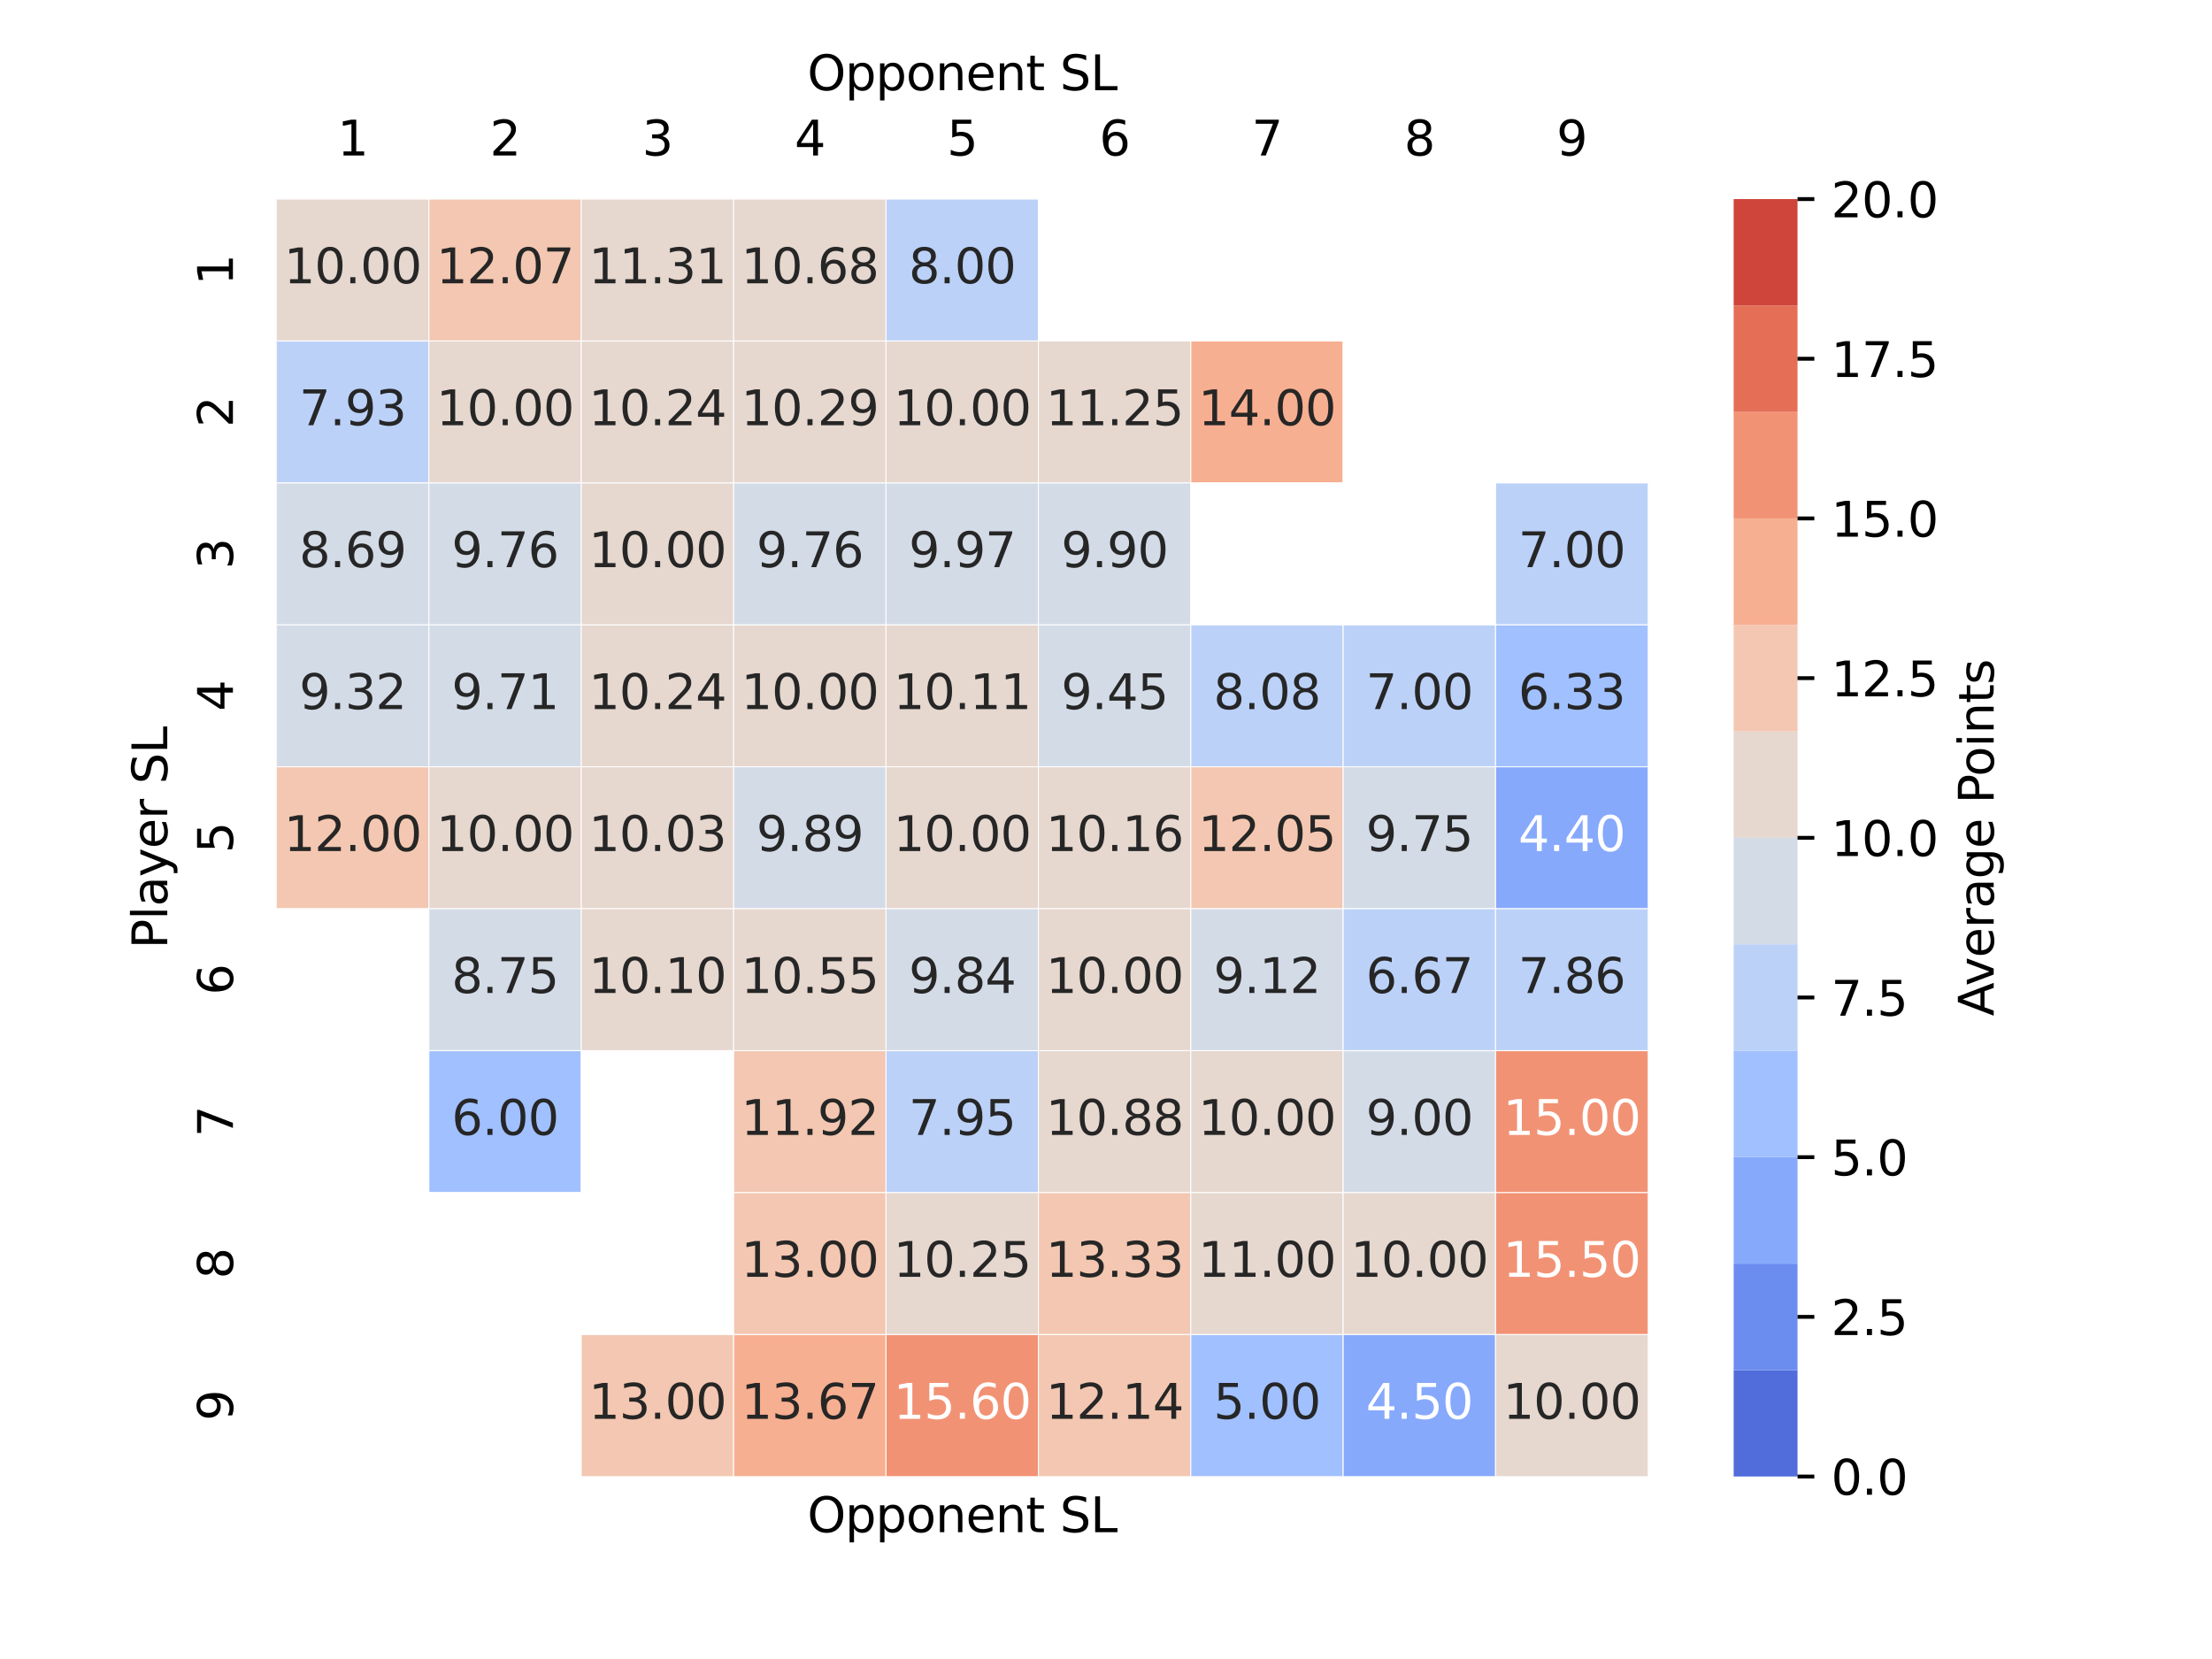 <?xml version="1.0" encoding="utf-8" standalone="no"?>
<!DOCTYPE svg PUBLIC "-//W3C//DTD SVG 1.1//EN"
  "http://www.w3.org/Graphics/SVG/1.1/DTD/svg11.dtd">
<svg xmlns:xlink="http://www.w3.org/1999/xlink" width="460.8pt" height="345.6pt" viewBox="0 0 460.8 345.6" xmlns="http://www.w3.org/2000/svg" version="1.1">
 <defs>
  <style type="text/css">*{stroke-linejoin: round; stroke-linecap: butt}</style>
 </defs>
 <g id="figure_1">
  <g id="patch_1">
   <path d="M 0 345.6 
L 460.8 345.6 
L 460.8 0 
L 0 0 
z
" style="fill: #ffffff"/>
  </g>
  <g id="axes_1">
   <g id="patch_2">
    <path d="M 57.6 307.584 
L 343.296 307.584 
L 343.296 41.472 
L 57.6 41.472 
z
" style="fill: #ffffff"/>
   </g>
   <g id="QuadMesh_1">
    <path d="M 57.6 41.472 
L 89.344 41.472 
L 89.344 71.04 
L 57.6 71.04 
L 57.6 41.472 
" clip-path="url(#p58a2362b42)" style="fill: #e6d7cf; stroke: #ffffff; stroke-width: 0.2"/>
    <path d="M 89.344 41.472 
L 121.088 41.472 
L 121.088 71.04 
L 89.344 71.04 
L 89.344 41.472 
" clip-path="url(#p58a2362b42)" style="fill: #f3c7b1; stroke: #ffffff; stroke-width: 0.2"/>
    <path d="M 121.088 41.472 
L 152.832 41.472 
L 152.832 71.04 
L 121.088 71.04 
L 121.088 41.472 
" clip-path="url(#p58a2362b42)" style="fill: #e6d7cf; stroke: #ffffff; stroke-width: 0.2"/>
    <path d="M 152.832 41.472 
L 184.576 41.472 
L 184.576 71.04 
L 152.832 71.04 
L 152.832 41.472 
" clip-path="url(#p58a2362b42)" style="fill: #e6d7cf; stroke: #ffffff; stroke-width: 0.2"/>
    <path d="M 184.576 41.472 
L 216.32 41.472 
L 216.32 71.04 
L 184.576 71.04 
L 184.576 41.472 
" clip-path="url(#p58a2362b42)" style="fill: #bbd1f8; stroke: #ffffff; stroke-width: 0.2"/>
    <path d="M 216.32 41.472 
L 248.064 41.472 
L 248.064 71.04 
L 216.32 71.04 
L 216.32 41.472 
" clip-path="url(#p58a2362b42)" style="fill: none; stroke: #ffffff; stroke-width: 0.2"/>
    <path d="M 248.064 41.472 
L 279.808 41.472 
L 279.808 71.04 
L 248.064 71.04 
L 248.064 41.472 
" clip-path="url(#p58a2362b42)" style="fill: none; stroke: #ffffff; stroke-width: 0.2"/>
    <path d="M 279.808 41.472 
L 311.552 41.472 
L 311.552 71.04 
L 279.808 71.04 
L 279.808 41.472 
" clip-path="url(#p58a2362b42)" style="fill: none; stroke: #ffffff; stroke-width: 0.2"/>
    <path d="M 311.552 41.472 
L 343.296 41.472 
L 343.296 71.04 
L 311.552 71.04 
L 311.552 41.472 
" clip-path="url(#p58a2362b42)" style="fill: none; stroke: #ffffff; stroke-width: 0.2"/>
    <path d="M 57.6 71.04 
L 89.344 71.04 
L 89.344 100.608 
L 57.6 100.608 
L 57.6 71.04 
" clip-path="url(#p58a2362b42)" style="fill: #bbd1f8; stroke: #ffffff; stroke-width: 0.2"/>
    <path d="M 89.344 71.04 
L 121.088 71.04 
L 121.088 100.608 
L 89.344 100.608 
L 89.344 71.04 
" clip-path="url(#p58a2362b42)" style="fill: #e6d7cf; stroke: #ffffff; stroke-width: 0.2"/>
    <path d="M 121.088 71.04 
L 152.832 71.04 
L 152.832 100.608 
L 121.088 100.608 
L 121.088 71.04 
" clip-path="url(#p58a2362b42)" style="fill: #e6d7cf; stroke: #ffffff; stroke-width: 0.2"/>
    <path d="M 152.832 71.04 
L 184.576 71.04 
L 184.576 100.608 
L 152.832 100.608 
L 152.832 71.04 
" clip-path="url(#p58a2362b42)" style="fill: #e6d7cf; stroke: #ffffff; stroke-width: 0.2"/>
    <path d="M 184.576 71.04 
L 216.32 71.04 
L 216.32 100.608 
L 184.576 100.608 
L 184.576 71.04 
" clip-path="url(#p58a2362b42)" style="fill: #e6d7cf; stroke: #ffffff; stroke-width: 0.2"/>
    <path d="M 216.32 71.04 
L 248.064 71.04 
L 248.064 100.608 
L 216.32 100.608 
L 216.32 71.04 
" clip-path="url(#p58a2362b42)" style="fill: #e6d7cf; stroke: #ffffff; stroke-width: 0.2"/>
    <path d="M 248.064 71.04 
L 279.808 71.04 
L 279.808 100.608 
L 248.064 100.608 
L 248.064 71.04 
" clip-path="url(#p58a2362b42)" style="fill: #f7af91; stroke: #ffffff; stroke-width: 0.2"/>
    <path d="M 279.808 71.04 
L 311.552 71.04 
L 311.552 100.608 
L 279.808 100.608 
L 279.808 71.04 
" clip-path="url(#p58a2362b42)" style="fill: none; stroke: #ffffff; stroke-width: 0.2"/>
    <path d="M 311.552 71.04 
L 343.296 71.04 
L 343.296 100.608 
L 311.552 100.608 
L 311.552 71.04 
" clip-path="url(#p58a2362b42)" style="fill: none; stroke: #ffffff; stroke-width: 0.2"/>
    <path d="M 57.6 100.608 
L 89.344 100.608 
L 89.344 130.176 
L 57.6 130.176 
L 57.6 100.608 
" clip-path="url(#p58a2362b42)" style="fill: #d3dbe7; stroke: #ffffff; stroke-width: 0.2"/>
    <path d="M 89.344 100.608 
L 121.088 100.608 
L 121.088 130.176 
L 89.344 130.176 
L 89.344 100.608 
" clip-path="url(#p58a2362b42)" style="fill: #d3dbe7; stroke: #ffffff; stroke-width: 0.2"/>
    <path d="M 121.088 100.608 
L 152.832 100.608 
L 152.832 130.176 
L 121.088 130.176 
L 121.088 100.608 
" clip-path="url(#p58a2362b42)" style="fill: #e6d7cf; stroke: #ffffff; stroke-width: 0.2"/>
    <path d="M 152.832 100.608 
L 184.576 100.608 
L 184.576 130.176 
L 152.832 130.176 
L 152.832 100.608 
" clip-path="url(#p58a2362b42)" style="fill: #d3dbe7; stroke: #ffffff; stroke-width: 0.2"/>
    <path d="M 184.576 100.608 
L 216.32 100.608 
L 216.32 130.176 
L 184.576 130.176 
L 184.576 100.608 
" clip-path="url(#p58a2362b42)" style="fill: #d3dbe7; stroke: #ffffff; stroke-width: 0.2"/>
    <path d="M 216.32 100.608 
L 248.064 100.608 
L 248.064 130.176 
L 216.32 130.176 
L 216.32 100.608 
" clip-path="url(#p58a2362b42)" style="fill: #d3dbe7; stroke: #ffffff; stroke-width: 0.2"/>
    <path d="M 248.064 100.608 
L 279.808 100.608 
L 279.808 130.176 
L 248.064 130.176 
L 248.064 100.608 
" clip-path="url(#p58a2362b42)" style="fill: none; stroke: #ffffff; stroke-width: 0.2"/>
    <path d="M 279.808 100.608 
L 311.552 100.608 
L 311.552 130.176 
L 279.808 130.176 
L 279.808 100.608 
" clip-path="url(#p58a2362b42)" style="fill: none; stroke: #ffffff; stroke-width: 0.2"/>
    <path d="M 311.552 100.608 
L 343.296 100.608 
L 343.296 130.176 
L 311.552 130.176 
L 311.552 100.608 
" clip-path="url(#p58a2362b42)" style="fill: #bbd1f8; stroke: #ffffff; stroke-width: 0.2"/>
    <path d="M 57.6 130.176 
L 89.344 130.176 
L 89.344 159.744 
L 57.6 159.744 
L 57.6 130.176 
" clip-path="url(#p58a2362b42)" style="fill: #d3dbe7; stroke: #ffffff; stroke-width: 0.2"/>
    <path d="M 89.344 130.176 
L 121.088 130.176 
L 121.088 159.744 
L 89.344 159.744 
L 89.344 130.176 
" clip-path="url(#p58a2362b42)" style="fill: #d3dbe7; stroke: #ffffff; stroke-width: 0.2"/>
    <path d="M 121.088 130.176 
L 152.832 130.176 
L 152.832 159.744 
L 121.088 159.744 
L 121.088 130.176 
" clip-path="url(#p58a2362b42)" style="fill: #e6d7cf; stroke: #ffffff; stroke-width: 0.2"/>
    <path d="M 152.832 130.176 
L 184.576 130.176 
L 184.576 159.744 
L 152.832 159.744 
L 152.832 130.176 
" clip-path="url(#p58a2362b42)" style="fill: #e6d7cf; stroke: #ffffff; stroke-width: 0.2"/>
    <path d="M 184.576 130.176 
L 216.32 130.176 
L 216.32 159.744 
L 184.576 159.744 
L 184.576 130.176 
" clip-path="url(#p58a2362b42)" style="fill: #e6d7cf; stroke: #ffffff; stroke-width: 0.2"/>
    <path d="M 216.32 130.176 
L 248.064 130.176 
L 248.064 159.744 
L 216.32 159.744 
L 216.32 130.176 
" clip-path="url(#p58a2362b42)" style="fill: #d3dbe7; stroke: #ffffff; stroke-width: 0.2"/>
    <path d="M 248.064 130.176 
L 279.808 130.176 
L 279.808 159.744 
L 248.064 159.744 
L 248.064 130.176 
" clip-path="url(#p58a2362b42)" style="fill: #bbd1f8; stroke: #ffffff; stroke-width: 0.2"/>
    <path d="M 279.808 130.176 
L 311.552 130.176 
L 311.552 159.744 
L 279.808 159.744 
L 279.808 130.176 
" clip-path="url(#p58a2362b42)" style="fill: #bbd1f8; stroke: #ffffff; stroke-width: 0.2"/>
    <path d="M 311.552 130.176 
L 343.296 130.176 
L 343.296 159.744 
L 311.552 159.744 
L 311.552 130.176 
" clip-path="url(#p58a2362b42)" style="fill: #a1c0ff; stroke: #ffffff; stroke-width: 0.2"/>
    <path d="M 57.6 159.744 
L 89.344 159.744 
L 89.344 189.312 
L 57.6 189.312 
L 57.6 159.744 
" clip-path="url(#p58a2362b42)" style="fill: #f3c7b1; stroke: #ffffff; stroke-width: 0.2"/>
    <path d="M 89.344 159.744 
L 121.088 159.744 
L 121.088 189.312 
L 89.344 189.312 
L 89.344 159.744 
" clip-path="url(#p58a2362b42)" style="fill: #e6d7cf; stroke: #ffffff; stroke-width: 0.2"/>
    <path d="M 121.088 159.744 
L 152.832 159.744 
L 152.832 189.312 
L 121.088 189.312 
L 121.088 159.744 
" clip-path="url(#p58a2362b42)" style="fill: #e6d7cf; stroke: #ffffff; stroke-width: 0.2"/>
    <path d="M 152.832 159.744 
L 184.576 159.744 
L 184.576 189.312 
L 152.832 189.312 
L 152.832 159.744 
" clip-path="url(#p58a2362b42)" style="fill: #d3dbe7; stroke: #ffffff; stroke-width: 0.2"/>
    <path d="M 184.576 159.744 
L 216.32 159.744 
L 216.32 189.312 
L 184.576 189.312 
L 184.576 159.744 
" clip-path="url(#p58a2362b42)" style="fill: #e6d7cf; stroke: #ffffff; stroke-width: 0.2"/>
    <path d="M 216.32 159.744 
L 248.064 159.744 
L 248.064 189.312 
L 216.32 189.312 
L 216.32 159.744 
" clip-path="url(#p58a2362b42)" style="fill: #e6d7cf; stroke: #ffffff; stroke-width: 0.2"/>
    <path d="M 248.064 159.744 
L 279.808 159.744 
L 279.808 189.312 
L 248.064 189.312 
L 248.064 159.744 
" clip-path="url(#p58a2362b42)" style="fill: #f3c7b1; stroke: #ffffff; stroke-width: 0.2"/>
    <path d="M 279.808 159.744 
L 311.552 159.744 
L 311.552 189.312 
L 279.808 189.312 
L 279.808 159.744 
" clip-path="url(#p58a2362b42)" style="fill: #d3dbe7; stroke: #ffffff; stroke-width: 0.2"/>
    <path d="M 311.552 159.744 
L 343.296 159.744 
L 343.296 189.312 
L 311.552 189.312 
L 311.552 159.744 
" clip-path="url(#p58a2362b42)" style="fill: #86a9fc; stroke: #ffffff; stroke-width: 0.2"/>
    <path d="M 57.6 189.312 
L 89.344 189.312 
L 89.344 218.88 
L 57.6 218.88 
L 57.6 189.312 
" clip-path="url(#p58a2362b42)" style="fill: none; stroke: #ffffff; stroke-width: 0.2"/>
    <path d="M 89.344 189.312 
L 121.088 189.312 
L 121.088 218.88 
L 89.344 218.88 
L 89.344 189.312 
" clip-path="url(#p58a2362b42)" style="fill: #d3dbe7; stroke: #ffffff; stroke-width: 0.2"/>
    <path d="M 121.088 189.312 
L 152.832 189.312 
L 152.832 218.88 
L 121.088 218.88 
L 121.088 189.312 
" clip-path="url(#p58a2362b42)" style="fill: #e6d7cf; stroke: #ffffff; stroke-width: 0.2"/>
    <path d="M 152.832 189.312 
L 184.576 189.312 
L 184.576 218.88 
L 152.832 218.88 
L 152.832 189.312 
" clip-path="url(#p58a2362b42)" style="fill: #e6d7cf; stroke: #ffffff; stroke-width: 0.2"/>
    <path d="M 184.576 189.312 
L 216.32 189.312 
L 216.32 218.88 
L 184.576 218.88 
L 184.576 189.312 
" clip-path="url(#p58a2362b42)" style="fill: #d3dbe7; stroke: #ffffff; stroke-width: 0.2"/>
    <path d="M 216.32 189.312 
L 248.064 189.312 
L 248.064 218.88 
L 216.32 218.88 
L 216.32 189.312 
" clip-path="url(#p58a2362b42)" style="fill: #e6d7cf; stroke: #ffffff; stroke-width: 0.2"/>
    <path d="M 248.064 189.312 
L 279.808 189.312 
L 279.808 218.88 
L 248.064 218.88 
L 248.064 189.312 
" clip-path="url(#p58a2362b42)" style="fill: #d3dbe7; stroke: #ffffff; stroke-width: 0.2"/>
    <path d="M 279.808 189.312 
L 311.552 189.312 
L 311.552 218.88 
L 279.808 218.88 
L 279.808 189.312 
" clip-path="url(#p58a2362b42)" style="fill: #bbd1f8; stroke: #ffffff; stroke-width: 0.2"/>
    <path d="M 311.552 189.312 
L 343.296 189.312 
L 343.296 218.88 
L 311.552 218.88 
L 311.552 189.312 
" clip-path="url(#p58a2362b42)" style="fill: #bbd1f8; stroke: #ffffff; stroke-width: 0.2"/>
    <path d="M 57.6 218.88 
L 89.344 218.88 
L 89.344 248.448 
L 57.6 248.448 
L 57.6 218.88 
" clip-path="url(#p58a2362b42)" style="fill: none; stroke: #ffffff; stroke-width: 0.2"/>
    <path d="M 89.344 218.88 
L 121.088 218.88 
L 121.088 248.448 
L 89.344 248.448 
L 89.344 218.88 
" clip-path="url(#p58a2362b42)" style="fill: #a1c0ff; stroke: #ffffff; stroke-width: 0.2"/>
    <path d="M 121.088 218.88 
L 152.832 218.88 
L 152.832 248.448 
L 121.088 248.448 
L 121.088 218.88 
" clip-path="url(#p58a2362b42)" style="fill: none; stroke: #ffffff; stroke-width: 0.2"/>
    <path d="M 152.832 218.88 
L 184.576 218.88 
L 184.576 248.448 
L 152.832 248.448 
L 152.832 218.88 
" clip-path="url(#p58a2362b42)" style="fill: #f3c7b1; stroke: #ffffff; stroke-width: 0.2"/>
    <path d="M 184.576 218.88 
L 216.32 218.88 
L 216.32 248.448 
L 184.576 248.448 
L 184.576 218.88 
" clip-path="url(#p58a2362b42)" style="fill: #bbd1f8; stroke: #ffffff; stroke-width: 0.2"/>
    <path d="M 216.32 218.88 
L 248.064 218.88 
L 248.064 248.448 
L 216.32 248.448 
L 216.32 218.88 
" clip-path="url(#p58a2362b42)" style="fill: #e6d7cf; stroke: #ffffff; stroke-width: 0.2"/>
    <path d="M 248.064 218.88 
L 279.808 218.88 
L 279.808 248.448 
L 248.064 248.448 
L 248.064 218.88 
" clip-path="url(#p58a2362b42)" style="fill: #e6d7cf; stroke: #ffffff; stroke-width: 0.2"/>
    <path d="M 279.808 218.88 
L 311.552 218.88 
L 311.552 248.448 
L 279.808 248.448 
L 279.808 218.88 
" clip-path="url(#p58a2362b42)" style="fill: #d3dbe7; stroke: #ffffff; stroke-width: 0.2"/>
    <path d="M 311.552 218.88 
L 343.296 218.88 
L 343.296 248.448 
L 311.552 248.448 
L 311.552 218.88 
" clip-path="url(#p58a2362b42)" style="fill: #f29274; stroke: #ffffff; stroke-width: 0.2"/>
    <path d="M 57.6 248.448 
L 89.344 248.448 
L 89.344 278.016 
L 57.6 278.016 
L 57.6 248.448 
" clip-path="url(#p58a2362b42)" style="fill: none; stroke: #ffffff; stroke-width: 0.2"/>
    <path d="M 89.344 248.448 
L 121.088 248.448 
L 121.088 278.016 
L 89.344 278.016 
L 89.344 248.448 
" clip-path="url(#p58a2362b42)" style="fill: none; stroke: #ffffff; stroke-width: 0.2"/>
    <path d="M 121.088 248.448 
L 152.832 248.448 
L 152.832 278.016 
L 121.088 278.016 
L 121.088 248.448 
" clip-path="url(#p58a2362b42)" style="fill: none; stroke: #ffffff; stroke-width: 0.2"/>
    <path d="M 152.832 248.448 
L 184.576 248.448 
L 184.576 278.016 
L 152.832 278.016 
L 152.832 248.448 
" clip-path="url(#p58a2362b42)" style="fill: #f3c7b1; stroke: #ffffff; stroke-width: 0.2"/>
    <path d="M 184.576 248.448 
L 216.32 248.448 
L 216.32 278.016 
L 184.576 278.016 
L 184.576 248.448 
" clip-path="url(#p58a2362b42)" style="fill: #e6d7cf; stroke: #ffffff; stroke-width: 0.2"/>
    <path d="M 216.32 248.448 
L 248.064 248.448 
L 248.064 278.016 
L 216.32 278.016 
L 216.32 248.448 
" clip-path="url(#p58a2362b42)" style="fill: #f3c7b1; stroke: #ffffff; stroke-width: 0.2"/>
    <path d="M 248.064 248.448 
L 279.808 248.448 
L 279.808 278.016 
L 248.064 278.016 
L 248.064 248.448 
" clip-path="url(#p58a2362b42)" style="fill: #e6d7cf; stroke: #ffffff; stroke-width: 0.2"/>
    <path d="M 279.808 248.448 
L 311.552 248.448 
L 311.552 278.016 
L 279.808 278.016 
L 279.808 248.448 
" clip-path="url(#p58a2362b42)" style="fill: #e6d7cf; stroke: #ffffff; stroke-width: 0.2"/>
    <path d="M 311.552 248.448 
L 343.296 248.448 
L 343.296 278.016 
L 311.552 278.016 
L 311.552 248.448 
" clip-path="url(#p58a2362b42)" style="fill: #f29274; stroke: #ffffff; stroke-width: 0.2"/>
    <path d="M 57.6 278.016 
L 89.344 278.016 
L 89.344 307.584 
L 57.6 307.584 
L 57.6 278.016 
" clip-path="url(#p58a2362b42)" style="fill: none; stroke: #ffffff; stroke-width: 0.2"/>
    <path d="M 89.344 278.016 
L 121.088 278.016 
L 121.088 307.584 
L 89.344 307.584 
L 89.344 278.016 
" clip-path="url(#p58a2362b42)" style="fill: none; stroke: #ffffff; stroke-width: 0.2"/>
    <path d="M 121.088 278.016 
L 152.832 278.016 
L 152.832 307.584 
L 121.088 307.584 
L 121.088 278.016 
" clip-path="url(#p58a2362b42)" style="fill: #f3c7b1; stroke: #ffffff; stroke-width: 0.2"/>
    <path d="M 152.832 278.016 
L 184.576 278.016 
L 184.576 307.584 
L 152.832 307.584 
L 152.832 278.016 
" clip-path="url(#p58a2362b42)" style="fill: #f7af91; stroke: #ffffff; stroke-width: 0.2"/>
    <path d="M 184.576 278.016 
L 216.32 278.016 
L 216.32 307.584 
L 184.576 307.584 
L 184.576 278.016 
" clip-path="url(#p58a2362b42)" style="fill: #f29274; stroke: #ffffff; stroke-width: 0.2"/>
    <path d="M 216.32 278.016 
L 248.064 278.016 
L 248.064 307.584 
L 216.32 307.584 
L 216.32 278.016 
" clip-path="url(#p58a2362b42)" style="fill: #f3c7b1; stroke: #ffffff; stroke-width: 0.2"/>
    <path d="M 248.064 278.016 
L 279.808 278.016 
L 279.808 307.584 
L 248.064 307.584 
L 248.064 278.016 
" clip-path="url(#p58a2362b42)" style="fill: #a1c0ff; stroke: #ffffff; stroke-width: 0.2"/>
    <path d="M 279.808 278.016 
L 311.552 278.016 
L 311.552 307.584 
L 279.808 307.584 
L 279.808 278.016 
" clip-path="url(#p58a2362b42)" style="fill: #86a9fc; stroke: #ffffff; stroke-width: 0.2"/>
    <path d="M 311.552 278.016 
L 343.296 278.016 
L 343.296 307.584 
L 311.552 307.584 
L 311.552 278.016 
" clip-path="url(#p58a2362b42)" style="fill: #e6d7cf; stroke: #ffffff; stroke-width: 0.2"/>
   </g>
   <g id="matplotlib.axis_1">
    <g id="xtick_1">
     <g id="text_1">
      <!-- 1 -->
      <g transform="translate(70.291 32.392) scale(0.1 -0.1)">
       <defs>
        <path id="DejaVuSans-31" d="M 794 531 
L 1825 531 
L 1825 4091 
L 703 3866 
L 703 4441 
L 1819 4666 
L 2450 4666 
L 2450 531 
L 3481 531 
L 3481 0 
L 794 0 
L 794 531 
z
" transform="scale(0.016)"/>
       </defs>
       <use xlink:href="#DejaVuSans-31"/>
      </g>
     </g>
    </g>
    <g id="xtick_2">
     <g id="text_2">
      <!-- 2 -->
      <g transform="translate(102.035 32.392) scale(0.1 -0.1)">
       <defs>
        <path id="DejaVuSans-32" d="M 1228 531 
L 3431 531 
L 3431 0 
L 469 0 
L 469 531 
Q 828 903 1448 1529 
Q 2069 2156 2228 2338 
Q 2531 2678 2651 2914 
Q 2772 3150 2772 3378 
Q 2772 3750 2511 3984 
Q 2250 4219 1831 4219 
Q 1534 4219 1204 4116 
Q 875 4013 500 3803 
L 500 4441 
Q 881 4594 1212 4672 
Q 1544 4750 1819 4750 
Q 2544 4750 2975 4387 
Q 3406 4025 3406 3419 
Q 3406 3131 3298 2873 
Q 3191 2616 2906 2266 
Q 2828 2175 2409 1742 
Q 1991 1309 1228 531 
z
" transform="scale(0.016)"/>
       </defs>
       <use xlink:href="#DejaVuSans-32"/>
      </g>
     </g>
    </g>
    <g id="xtick_3">
     <g id="text_3">
      <!-- 3 -->
      <g transform="translate(133.779 32.392) scale(0.1 -0.1)">
       <defs>
        <path id="DejaVuSans-33" d="M 2597 2516 
Q 3050 2419 3304 2112 
Q 3559 1806 3559 1356 
Q 3559 666 3084 287 
Q 2609 -91 1734 -91 
Q 1441 -91 1130 -33 
Q 819 25 488 141 
L 488 750 
Q 750 597 1062 519 
Q 1375 441 1716 441 
Q 2309 441 2620 675 
Q 2931 909 2931 1356 
Q 2931 1769 2642 2001 
Q 2353 2234 1838 2234 
L 1294 2234 
L 1294 2753 
L 1863 2753 
Q 2328 2753 2575 2939 
Q 2822 3125 2822 3475 
Q 2822 3834 2567 4026 
Q 2313 4219 1838 4219 
Q 1578 4219 1281 4162 
Q 984 4106 628 3988 
L 628 4550 
Q 988 4650 1302 4700 
Q 1616 4750 1894 4750 
Q 2613 4750 3031 4423 
Q 3450 4097 3450 3541 
Q 3450 3153 3228 2886 
Q 3006 2619 2597 2516 
z
" transform="scale(0.016)"/>
       </defs>
       <use xlink:href="#DejaVuSans-33"/>
      </g>
     </g>
    </g>
    <g id="xtick_4">
     <g id="text_4">
      <!-- 4 -->
      <g transform="translate(165.523 32.392) scale(0.1 -0.1)">
       <defs>
        <path id="DejaVuSans-34" d="M 2419 4116 
L 825 1625 
L 2419 1625 
L 2419 4116 
z
M 2253 4666 
L 3047 4666 
L 3047 1625 
L 3713 1625 
L 3713 1100 
L 3047 1100 
L 3047 0 
L 2419 0 
L 2419 1100 
L 313 1100 
L 313 1709 
L 2253 4666 
z
" transform="scale(0.016)"/>
       </defs>
       <use xlink:href="#DejaVuSans-34"/>
      </g>
     </g>
    </g>
    <g id="xtick_5">
     <g id="text_5">
      <!-- 5 -->
      <g transform="translate(197.267 32.392) scale(0.1 -0.1)">
       <defs>
        <path id="DejaVuSans-35" d="M 691 4666 
L 3169 4666 
L 3169 4134 
L 1269 4134 
L 1269 2991 
Q 1406 3038 1543 3061 
Q 1681 3084 1819 3084 
Q 2600 3084 3056 2656 
Q 3513 2228 3513 1497 
Q 3513 744 3044 326 
Q 2575 -91 1722 -91 
Q 1428 -91 1123 -41 
Q 819 9 494 109 
L 494 744 
Q 775 591 1075 516 
Q 1375 441 1709 441 
Q 2250 441 2565 725 
Q 2881 1009 2881 1497 
Q 2881 1984 2565 2268 
Q 2250 2553 1709 2553 
Q 1456 2553 1204 2497 
Q 953 2441 691 2322 
L 691 4666 
z
" transform="scale(0.016)"/>
       </defs>
       <use xlink:href="#DejaVuSans-35"/>
      </g>
     </g>
    </g>
    <g id="xtick_6">
     <g id="text_6">
      <!-- 6 -->
      <g transform="translate(229.011 32.392) scale(0.1 -0.1)">
       <defs>
        <path id="DejaVuSans-36" d="M 2113 2584 
Q 1688 2584 1439 2293 
Q 1191 2003 1191 1497 
Q 1191 994 1439 701 
Q 1688 409 2113 409 
Q 2538 409 2786 701 
Q 3034 994 3034 1497 
Q 3034 2003 2786 2293 
Q 2538 2584 2113 2584 
z
M 3366 4563 
L 3366 3988 
Q 3128 4100 2886 4159 
Q 2644 4219 2406 4219 
Q 1781 4219 1451 3797 
Q 1122 3375 1075 2522 
Q 1259 2794 1537 2939 
Q 1816 3084 2150 3084 
Q 2853 3084 3261 2657 
Q 3669 2231 3669 1497 
Q 3669 778 3244 343 
Q 2819 -91 2113 -91 
Q 1303 -91 875 529 
Q 447 1150 447 2328 
Q 447 3434 972 4092 
Q 1497 4750 2381 4750 
Q 2619 4750 2861 4703 
Q 3103 4656 3366 4563 
z
" transform="scale(0.016)"/>
       </defs>
       <use xlink:href="#DejaVuSans-36"/>
      </g>
     </g>
    </g>
    <g id="xtick_7">
     <g id="text_7">
      <!-- 7 -->
      <g transform="translate(260.755 32.392) scale(0.1 -0.1)">
       <defs>
        <path id="DejaVuSans-37" d="M 525 4666 
L 3525 4666 
L 3525 4397 
L 1831 0 
L 1172 0 
L 2766 4134 
L 525 4134 
L 525 4666 
z
" transform="scale(0.016)"/>
       </defs>
       <use xlink:href="#DejaVuSans-37"/>
      </g>
     </g>
    </g>
    <g id="xtick_8">
     <g id="text_8">
      <!-- 8 -->
      <g transform="translate(292.499 32.392) scale(0.1 -0.1)">
       <defs>
        <path id="DejaVuSans-38" d="M 2034 2216 
Q 1584 2216 1326 1975 
Q 1069 1734 1069 1313 
Q 1069 891 1326 650 
Q 1584 409 2034 409 
Q 2484 409 2743 651 
Q 3003 894 3003 1313 
Q 3003 1734 2745 1975 
Q 2488 2216 2034 2216 
z
M 1403 2484 
Q 997 2584 770 2862 
Q 544 3141 544 3541 
Q 544 4100 942 4425 
Q 1341 4750 2034 4750 
Q 2731 4750 3128 4425 
Q 3525 4100 3525 3541 
Q 3525 3141 3298 2862 
Q 3072 2584 2669 2484 
Q 3125 2378 3379 2068 
Q 3634 1759 3634 1313 
Q 3634 634 3220 271 
Q 2806 -91 2034 -91 
Q 1263 -91 848 271 
Q 434 634 434 1313 
Q 434 1759 690 2068 
Q 947 2378 1403 2484 
z
M 1172 3481 
Q 1172 3119 1398 2916 
Q 1625 2713 2034 2713 
Q 2441 2713 2670 2916 
Q 2900 3119 2900 3481 
Q 2900 3844 2670 4047 
Q 2441 4250 2034 4250 
Q 1625 4250 1398 4047 
Q 1172 3844 1172 3481 
z
" transform="scale(0.016)"/>
       </defs>
       <use xlink:href="#DejaVuSans-38"/>
      </g>
     </g>
    </g>
    <g id="xtick_9">
     <g id="text_9">
      <!-- 9 -->
      <g transform="translate(324.243 32.392) scale(0.1 -0.1)">
       <defs>
        <path id="DejaVuSans-39" d="M 703 97 
L 703 672 
Q 941 559 1184 500 
Q 1428 441 1663 441 
Q 2288 441 2617 861 
Q 2947 1281 2994 2138 
Q 2813 1869 2534 1725 
Q 2256 1581 1919 1581 
Q 1219 1581 811 2004 
Q 403 2428 403 3163 
Q 403 3881 828 4315 
Q 1253 4750 1959 4750 
Q 2769 4750 3195 4129 
Q 3622 3509 3622 2328 
Q 3622 1225 3098 567 
Q 2575 -91 1691 -91 
Q 1453 -91 1209 -44 
Q 966 3 703 97 
z
M 1959 2075 
Q 2384 2075 2632 2365 
Q 2881 2656 2881 3163 
Q 2881 3666 2632 3958 
Q 2384 4250 1959 4250 
Q 1534 4250 1286 3958 
Q 1038 3666 1038 3163 
Q 1038 2656 1286 2365 
Q 1534 2075 1959 2075 
z
" transform="scale(0.016)"/>
       </defs>
       <use xlink:href="#DejaVuSans-39"/>
      </g>
     </g>
    </g>
    <g id="text_10">
     <!-- Opponent SL -->
     <g transform="translate(168.181 319.182) scale(0.1 -0.1)">
      <defs>
       <path id="DejaVuSans-4f" d="M 2522 4238 
Q 1834 4238 1429 3725 
Q 1025 3213 1025 2328 
Q 1025 1447 1429 934 
Q 1834 422 2522 422 
Q 3209 422 3611 934 
Q 4013 1447 4013 2328 
Q 4013 3213 3611 3725 
Q 3209 4238 2522 4238 
z
M 2522 4750 
Q 3503 4750 4090 4092 
Q 4678 3434 4678 2328 
Q 4678 1225 4090 567 
Q 3503 -91 2522 -91 
Q 1538 -91 948 565 
Q 359 1222 359 2328 
Q 359 3434 948 4092 
Q 1538 4750 2522 4750 
z
" transform="scale(0.016)"/>
       <path id="DejaVuSans-70" d="M 1159 525 
L 1159 -1331 
L 581 -1331 
L 581 3500 
L 1159 3500 
L 1159 2969 
Q 1341 3281 1617 3432 
Q 1894 3584 2278 3584 
Q 2916 3584 3314 3078 
Q 3713 2572 3713 1747 
Q 3713 922 3314 415 
Q 2916 -91 2278 -91 
Q 1894 -91 1617 61 
Q 1341 213 1159 525 
z
M 3116 1747 
Q 3116 2381 2855 2742 
Q 2594 3103 2138 3103 
Q 1681 3103 1420 2742 
Q 1159 2381 1159 1747 
Q 1159 1113 1420 752 
Q 1681 391 2138 391 
Q 2594 391 2855 752 
Q 3116 1113 3116 1747 
z
" transform="scale(0.016)"/>
       <path id="DejaVuSans-6f" d="M 1959 3097 
Q 1497 3097 1228 2736 
Q 959 2375 959 1747 
Q 959 1119 1226 758 
Q 1494 397 1959 397 
Q 2419 397 2687 759 
Q 2956 1122 2956 1747 
Q 2956 2369 2687 2733 
Q 2419 3097 1959 3097 
z
M 1959 3584 
Q 2709 3584 3137 3096 
Q 3566 2609 3566 1747 
Q 3566 888 3137 398 
Q 2709 -91 1959 -91 
Q 1206 -91 779 398 
Q 353 888 353 1747 
Q 353 2609 779 3096 
Q 1206 3584 1959 3584 
z
" transform="scale(0.016)"/>
       <path id="DejaVuSans-6e" d="M 3513 2113 
L 3513 0 
L 2938 0 
L 2938 2094 
Q 2938 2591 2744 2837 
Q 2550 3084 2163 3084 
Q 1697 3084 1428 2787 
Q 1159 2491 1159 1978 
L 1159 0 
L 581 0 
L 581 3500 
L 1159 3500 
L 1159 2956 
Q 1366 3272 1645 3428 
Q 1925 3584 2291 3584 
Q 2894 3584 3203 3211 
Q 3513 2838 3513 2113 
z
" transform="scale(0.016)"/>
       <path id="DejaVuSans-65" d="M 3597 1894 
L 3597 1613 
L 953 1613 
Q 991 1019 1311 708 
Q 1631 397 2203 397 
Q 2534 397 2845 478 
Q 3156 559 3463 722 
L 3463 178 
Q 3153 47 2828 -22 
Q 2503 -91 2169 -91 
Q 1331 -91 842 396 
Q 353 884 353 1716 
Q 353 2575 817 3079 
Q 1281 3584 2069 3584 
Q 2775 3584 3186 3129 
Q 3597 2675 3597 1894 
z
M 3022 2063 
Q 3016 2534 2758 2815 
Q 2500 3097 2075 3097 
Q 1594 3097 1305 2825 
Q 1016 2553 972 2059 
L 3022 2063 
z
" transform="scale(0.016)"/>
       <path id="DejaVuSans-74" d="M 1172 4494 
L 1172 3500 
L 2356 3500 
L 2356 3053 
L 1172 3053 
L 1172 1153 
Q 1172 725 1289 603 
Q 1406 481 1766 481 
L 2356 481 
L 2356 0 
L 1766 0 
Q 1100 0 847 248 
Q 594 497 594 1153 
L 594 3053 
L 172 3053 
L 172 3500 
L 594 3500 
L 594 4494 
L 1172 4494 
z
" transform="scale(0.016)"/>
       <path id="DejaVuSans-20" transform="scale(0.016)"/>
       <path id="DejaVuSans-53" d="M 3425 4513 
L 3425 3897 
Q 3066 4069 2747 4153 
Q 2428 4238 2131 4238 
Q 1616 4238 1336 4038 
Q 1056 3838 1056 3469 
Q 1056 3159 1242 3001 
Q 1428 2844 1947 2747 
L 2328 2669 
Q 3034 2534 3370 2195 
Q 3706 1856 3706 1288 
Q 3706 609 3251 259 
Q 2797 -91 1919 -91 
Q 1588 -91 1214 -16 
Q 841 59 441 206 
L 441 856 
Q 825 641 1194 531 
Q 1563 422 1919 422 
Q 2459 422 2753 634 
Q 3047 847 3047 1241 
Q 3047 1584 2836 1778 
Q 2625 1972 2144 2069 
L 1759 2144 
Q 1053 2284 737 2584 
Q 422 2884 422 3419 
Q 422 4038 858 4394 
Q 1294 4750 2059 4750 
Q 2388 4750 2728 4690 
Q 3069 4631 3425 4513 
z
" transform="scale(0.016)"/>
       <path id="DejaVuSans-4c" d="M 628 4666 
L 1259 4666 
L 1259 531 
L 3531 531 
L 3531 0 
L 628 0 
L 628 4666 
z
" transform="scale(0.016)"/>
      </defs>
      <use xlink:href="#DejaVuSans-4f"/>
      <use xlink:href="#DejaVuSans-70" x="78.711"/>
      <use xlink:href="#DejaVuSans-70" x="142.188"/>
      <use xlink:href="#DejaVuSans-6f" x="205.664"/>
      <use xlink:href="#DejaVuSans-6e" x="266.846"/>
      <use xlink:href="#DejaVuSans-65" x="330.225"/>
      <use xlink:href="#DejaVuSans-6e" x="391.748"/>
      <use xlink:href="#DejaVuSans-74" x="455.127"/>
      <use xlink:href="#DejaVuSans-20" x="494.336"/>
      <use xlink:href="#DejaVuSans-53" x="526.123"/>
      <use xlink:href="#DejaVuSans-4c" x="589.6"/>
     </g>
    </g>
   </g>
   <g id="matplotlib.axis_2">
    <g id="ytick_1">
     <g id="text_11">
      <!-- 1 -->
      <g transform="translate(48.52 59.437) rotate(-90) scale(0.1 -0.1)">
       <use xlink:href="#DejaVuSans-31"/>
      </g>
     </g>
    </g>
    <g id="ytick_2">
     <g id="text_12">
      <!-- 2 -->
      <g transform="translate(48.52 89.005) rotate(-90) scale(0.1 -0.1)">
       <use xlink:href="#DejaVuSans-32"/>
      </g>
     </g>
    </g>
    <g id="ytick_3">
     <g id="text_13">
      <!-- 3 -->
      <g transform="translate(48.52 118.573) rotate(-90) scale(0.1 -0.1)">
       <use xlink:href="#DejaVuSans-33"/>
      </g>
     </g>
    </g>
    <g id="ytick_4">
     <g id="text_14">
      <!-- 4 -->
      <g transform="translate(48.52 148.141) rotate(-90) scale(0.1 -0.1)">
       <use xlink:href="#DejaVuSans-34"/>
      </g>
     </g>
    </g>
    <g id="ytick_5">
     <g id="text_15">
      <!-- 5 -->
      <g transform="translate(48.52 177.709) rotate(-90) scale(0.1 -0.1)">
       <use xlink:href="#DejaVuSans-35"/>
      </g>
     </g>
    </g>
    <g id="ytick_6">
     <g id="text_16">
      <!-- 6 -->
      <g transform="translate(48.52 207.277) rotate(-90) scale(0.1 -0.1)">
       <use xlink:href="#DejaVuSans-36"/>
      </g>
     </g>
    </g>
    <g id="ytick_7">
     <g id="text_17">
      <!-- 7 -->
      <g transform="translate(48.52 236.845) rotate(-90) scale(0.1 -0.1)">
       <use xlink:href="#DejaVuSans-37"/>
      </g>
     </g>
    </g>
    <g id="ytick_8">
     <g id="text_18">
      <!-- 8 -->
      <g transform="translate(48.52 266.413) rotate(-90) scale(0.1 -0.1)">
       <use xlink:href="#DejaVuSans-38"/>
      </g>
     </g>
    </g>
    <g id="ytick_9">
     <g id="text_19">
      <!-- 9 -->
      <g transform="translate(48.52 295.981) rotate(-90) scale(0.1 -0.1)">
       <use xlink:href="#DejaVuSans-39"/>
      </g>
     </g>
    </g>
    <g id="text_20">
     <!-- Player SL -->
     <g transform="translate(34.842 197.637) rotate(-90) scale(0.1 -0.1)">
      <defs>
       <path id="DejaVuSans-50" d="M 1259 4147 
L 1259 2394 
L 2053 2394 
Q 2494 2394 2734 2622 
Q 2975 2850 2975 3272 
Q 2975 3691 2734 3919 
Q 2494 4147 2053 4147 
L 1259 4147 
z
M 628 4666 
L 2053 4666 
Q 2838 4666 3239 4311 
Q 3641 3956 3641 3272 
Q 3641 2581 3239 2228 
Q 2838 1875 2053 1875 
L 1259 1875 
L 1259 0 
L 628 0 
L 628 4666 
z
" transform="scale(0.016)"/>
       <path id="DejaVuSans-6c" d="M 603 4863 
L 1178 4863 
L 1178 0 
L 603 0 
L 603 4863 
z
" transform="scale(0.016)"/>
       <path id="DejaVuSans-61" d="M 2194 1759 
Q 1497 1759 1228 1600 
Q 959 1441 959 1056 
Q 959 750 1161 570 
Q 1363 391 1709 391 
Q 2188 391 2477 730 
Q 2766 1069 2766 1631 
L 2766 1759 
L 2194 1759 
z
M 3341 1997 
L 3341 0 
L 2766 0 
L 2766 531 
Q 2569 213 2275 61 
Q 1981 -91 1556 -91 
Q 1019 -91 701 211 
Q 384 513 384 1019 
Q 384 1609 779 1909 
Q 1175 2209 1959 2209 
L 2766 2209 
L 2766 2266 
Q 2766 2663 2505 2880 
Q 2244 3097 1772 3097 
Q 1472 3097 1187 3025 
Q 903 2953 641 2809 
L 641 3341 
Q 956 3463 1253 3523 
Q 1550 3584 1831 3584 
Q 2591 3584 2966 3190 
Q 3341 2797 3341 1997 
z
" transform="scale(0.016)"/>
       <path id="DejaVuSans-79" d="M 2059 -325 
Q 1816 -950 1584 -1140 
Q 1353 -1331 966 -1331 
L 506 -1331 
L 506 -850 
L 844 -850 
Q 1081 -850 1212 -737 
Q 1344 -625 1503 -206 
L 1606 56 
L 191 3500 
L 800 3500 
L 1894 763 
L 2988 3500 
L 3597 3500 
L 2059 -325 
z
" transform="scale(0.016)"/>
       <path id="DejaVuSans-72" d="M 2631 2963 
Q 2534 3019 2420 3045 
Q 2306 3072 2169 3072 
Q 1681 3072 1420 2755 
Q 1159 2438 1159 1844 
L 1159 0 
L 581 0 
L 581 3500 
L 1159 3500 
L 1159 2956 
Q 1341 3275 1631 3429 
Q 1922 3584 2338 3584 
Q 2397 3584 2469 3576 
Q 2541 3569 2628 3553 
L 2631 2963 
z
" transform="scale(0.016)"/>
      </defs>
      <use xlink:href="#DejaVuSans-50"/>
      <use xlink:href="#DejaVuSans-6c" x="60.303"/>
      <use xlink:href="#DejaVuSans-61" x="88.086"/>
      <use xlink:href="#DejaVuSans-79" x="149.365"/>
      <use xlink:href="#DejaVuSans-65" x="208.545"/>
      <use xlink:href="#DejaVuSans-72" x="270.068"/>
      <use xlink:href="#DejaVuSans-20" x="311.182"/>
      <use xlink:href="#DejaVuSans-53" x="342.969"/>
      <use xlink:href="#DejaVuSans-4c" x="406.445"/>
     </g>
    </g>
   </g>
   <g id="text_21">
    <!-- 10.00 -->
    <g style="fill: #262626" transform="translate(59.158 59.015) scale(0.1 -0.1)">
     <defs>
      <path id="DejaVuSans-30" d="M 2034 4250 
Q 1547 4250 1301 3770 
Q 1056 3291 1056 2328 
Q 1056 1369 1301 889 
Q 1547 409 2034 409 
Q 2525 409 2770 889 
Q 3016 1369 3016 2328 
Q 3016 3291 2770 3770 
Q 2525 4250 2034 4250 
z
M 2034 4750 
Q 2819 4750 3233 4129 
Q 3647 3509 3647 2328 
Q 3647 1150 3233 529 
Q 2819 -91 2034 -91 
Q 1250 -91 836 529 
Q 422 1150 422 2328 
Q 422 3509 836 4129 
Q 1250 4750 2034 4750 
z
" transform="scale(0.016)"/>
      <path id="DejaVuSans-2e" d="M 684 794 
L 1344 794 
L 1344 0 
L 684 0 
L 684 794 
z
" transform="scale(0.016)"/>
     </defs>
     <use xlink:href="#DejaVuSans-31"/>
     <use xlink:href="#DejaVuSans-30" x="63.623"/>
     <use xlink:href="#DejaVuSans-2e" x="127.246"/>
     <use xlink:href="#DejaVuSans-30" x="159.033"/>
     <use xlink:href="#DejaVuSans-30" x="222.656"/>
    </g>
   </g>
   <g id="text_22">
    <!-- 12.07 -->
    <g style="fill: #262626" transform="translate(90.902 59.015) scale(0.1 -0.1)">
     <use xlink:href="#DejaVuSans-31"/>
     <use xlink:href="#DejaVuSans-32" x="63.623"/>
     <use xlink:href="#DejaVuSans-2e" x="127.246"/>
     <use xlink:href="#DejaVuSans-30" x="159.033"/>
     <use xlink:href="#DejaVuSans-37" x="222.656"/>
    </g>
   </g>
   <g id="text_23">
    <!-- 11.31 -->
    <g style="fill: #262626" transform="translate(122.646 59.015) scale(0.1 -0.1)">
     <use xlink:href="#DejaVuSans-31"/>
     <use xlink:href="#DejaVuSans-31" x="63.623"/>
     <use xlink:href="#DejaVuSans-2e" x="127.246"/>
     <use xlink:href="#DejaVuSans-33" x="159.033"/>
     <use xlink:href="#DejaVuSans-31" x="222.656"/>
    </g>
   </g>
   <g id="text_24">
    <!-- 10.68 -->
    <g style="fill: #262626" transform="translate(154.39 59.015) scale(0.1 -0.1)">
     <use xlink:href="#DejaVuSans-31"/>
     <use xlink:href="#DejaVuSans-30" x="63.623"/>
     <use xlink:href="#DejaVuSans-2e" x="127.246"/>
     <use xlink:href="#DejaVuSans-36" x="159.033"/>
     <use xlink:href="#DejaVuSans-38" x="222.656"/>
    </g>
   </g>
   <g id="text_25">
    <!-- 8.00 -->
    <g style="fill: #262626" transform="translate(189.315 59.015) scale(0.1 -0.1)">
     <use xlink:href="#DejaVuSans-38"/>
     <use xlink:href="#DejaVuSans-2e" x="63.623"/>
     <use xlink:href="#DejaVuSans-30" x="95.41"/>
     <use xlink:href="#DejaVuSans-30" x="159.033"/>
    </g>
   </g>
   <g id="text_26">
    <!-- 7.93 -->
    <g style="fill: #262626" transform="translate(62.339 88.583) scale(0.1 -0.1)">
     <use xlink:href="#DejaVuSans-37"/>
     <use xlink:href="#DejaVuSans-2e" x="63.623"/>
     <use xlink:href="#DejaVuSans-39" x="95.41"/>
     <use xlink:href="#DejaVuSans-33" x="159.033"/>
    </g>
   </g>
   <g id="text_27">
    <!-- 10.00 -->
    <g style="fill: #262626" transform="translate(90.902 88.583) scale(0.1 -0.1)">
     <use xlink:href="#DejaVuSans-31"/>
     <use xlink:href="#DejaVuSans-30" x="63.623"/>
     <use xlink:href="#DejaVuSans-2e" x="127.246"/>
     <use xlink:href="#DejaVuSans-30" x="159.033"/>
     <use xlink:href="#DejaVuSans-30" x="222.656"/>
    </g>
   </g>
   <g id="text_28">
    <!-- 10.24 -->
    <g style="fill: #262626" transform="translate(122.646 88.583) scale(0.1 -0.1)">
     <use xlink:href="#DejaVuSans-31"/>
     <use xlink:href="#DejaVuSans-30" x="63.623"/>
     <use xlink:href="#DejaVuSans-2e" x="127.246"/>
     <use xlink:href="#DejaVuSans-32" x="159.033"/>
     <use xlink:href="#DejaVuSans-34" x="222.656"/>
    </g>
   </g>
   <g id="text_29">
    <!-- 10.29 -->
    <g style="fill: #262626" transform="translate(154.39 88.583) scale(0.1 -0.1)">
     <use xlink:href="#DejaVuSans-31"/>
     <use xlink:href="#DejaVuSans-30" x="63.623"/>
     <use xlink:href="#DejaVuSans-2e" x="127.246"/>
     <use xlink:href="#DejaVuSans-32" x="159.033"/>
     <use xlink:href="#DejaVuSans-39" x="222.656"/>
    </g>
   </g>
   <g id="text_30">
    <!-- 10.00 -->
    <g style="fill: #262626" transform="translate(186.134 88.583) scale(0.1 -0.1)">
     <use xlink:href="#DejaVuSans-31"/>
     <use xlink:href="#DejaVuSans-30" x="63.623"/>
     <use xlink:href="#DejaVuSans-2e" x="127.246"/>
     <use xlink:href="#DejaVuSans-30" x="159.033"/>
     <use xlink:href="#DejaVuSans-30" x="222.656"/>
    </g>
   </g>
   <g id="text_31">
    <!-- 11.25 -->
    <g style="fill: #262626" transform="translate(217.878 88.583) scale(0.1 -0.1)">
     <use xlink:href="#DejaVuSans-31"/>
     <use xlink:href="#DejaVuSans-31" x="63.623"/>
     <use xlink:href="#DejaVuSans-2e" x="127.246"/>
     <use xlink:href="#DejaVuSans-32" x="159.033"/>
     <use xlink:href="#DejaVuSans-35" x="222.656"/>
    </g>
   </g>
   <g id="text_32">
    <!-- 14.00 -->
    <g style="fill: #262626" transform="translate(249.622 88.583) scale(0.1 -0.1)">
     <use xlink:href="#DejaVuSans-31"/>
     <use xlink:href="#DejaVuSans-34" x="63.623"/>
     <use xlink:href="#DejaVuSans-2e" x="127.246"/>
     <use xlink:href="#DejaVuSans-30" x="159.033"/>
     <use xlink:href="#DejaVuSans-30" x="222.656"/>
    </g>
   </g>
   <g id="text_33">
    <!-- 8.69 -->
    <g style="fill: #262626" transform="translate(62.339 118.151) scale(0.1 -0.1)">
     <use xlink:href="#DejaVuSans-38"/>
     <use xlink:href="#DejaVuSans-2e" x="63.623"/>
     <use xlink:href="#DejaVuSans-36" x="95.41"/>
     <use xlink:href="#DejaVuSans-39" x="159.033"/>
    </g>
   </g>
   <g id="text_34">
    <!-- 9.76 -->
    <g style="fill: #262626" transform="translate(94.083 118.151) scale(0.1 -0.1)">
     <use xlink:href="#DejaVuSans-39"/>
     <use xlink:href="#DejaVuSans-2e" x="63.623"/>
     <use xlink:href="#DejaVuSans-37" x="95.41"/>
     <use xlink:href="#DejaVuSans-36" x="159.033"/>
    </g>
   </g>
   <g id="text_35">
    <!-- 10.00 -->
    <g style="fill: #262626" transform="translate(122.646 118.151) scale(0.1 -0.1)">
     <use xlink:href="#DejaVuSans-31"/>
     <use xlink:href="#DejaVuSans-30" x="63.623"/>
     <use xlink:href="#DejaVuSans-2e" x="127.246"/>
     <use xlink:href="#DejaVuSans-30" x="159.033"/>
     <use xlink:href="#DejaVuSans-30" x="222.656"/>
    </g>
   </g>
   <g id="text_36">
    <!-- 9.76 -->
    <g style="fill: #262626" transform="translate(157.571 118.151) scale(0.1 -0.1)">
     <use xlink:href="#DejaVuSans-39"/>
     <use xlink:href="#DejaVuSans-2e" x="63.623"/>
     <use xlink:href="#DejaVuSans-37" x="95.41"/>
     <use xlink:href="#DejaVuSans-36" x="159.033"/>
    </g>
   </g>
   <g id="text_37">
    <!-- 9.97 -->
    <g style="fill: #262626" transform="translate(189.315 118.151) scale(0.1 -0.1)">
     <use xlink:href="#DejaVuSans-39"/>
     <use xlink:href="#DejaVuSans-2e" x="63.623"/>
     <use xlink:href="#DejaVuSans-39" x="95.41"/>
     <use xlink:href="#DejaVuSans-37" x="159.033"/>
    </g>
   </g>
   <g id="text_38">
    <!-- 9.90 -->
    <g style="fill: #262626" transform="translate(221.059 118.151) scale(0.1 -0.1)">
     <use xlink:href="#DejaVuSans-39"/>
     <use xlink:href="#DejaVuSans-2e" x="63.623"/>
     <use xlink:href="#DejaVuSans-39" x="95.41"/>
     <use xlink:href="#DejaVuSans-30" x="159.033"/>
    </g>
   </g>
   <g id="text_39">
    <!-- 7.00 -->
    <g style="fill: #262626" transform="translate(316.291 118.151) scale(0.1 -0.1)">
     <use xlink:href="#DejaVuSans-37"/>
     <use xlink:href="#DejaVuSans-2e" x="63.623"/>
     <use xlink:href="#DejaVuSans-30" x="95.41"/>
     <use xlink:href="#DejaVuSans-30" x="159.033"/>
    </g>
   </g>
   <g id="text_40">
    <!-- 9.32 -->
    <g style="fill: #262626" transform="translate(62.339 147.719) scale(0.1 -0.1)">
     <use xlink:href="#DejaVuSans-39"/>
     <use xlink:href="#DejaVuSans-2e" x="63.623"/>
     <use xlink:href="#DejaVuSans-33" x="95.41"/>
     <use xlink:href="#DejaVuSans-32" x="159.033"/>
    </g>
   </g>
   <g id="text_41">
    <!-- 9.71 -->
    <g style="fill: #262626" transform="translate(94.083 147.719) scale(0.1 -0.1)">
     <use xlink:href="#DejaVuSans-39"/>
     <use xlink:href="#DejaVuSans-2e" x="63.623"/>
     <use xlink:href="#DejaVuSans-37" x="95.41"/>
     <use xlink:href="#DejaVuSans-31" x="159.033"/>
    </g>
   </g>
   <g id="text_42">
    <!-- 10.24 -->
    <g style="fill: #262626" transform="translate(122.646 147.719) scale(0.1 -0.1)">
     <use xlink:href="#DejaVuSans-31"/>
     <use xlink:href="#DejaVuSans-30" x="63.623"/>
     <use xlink:href="#DejaVuSans-2e" x="127.246"/>
     <use xlink:href="#DejaVuSans-32" x="159.033"/>
     <use xlink:href="#DejaVuSans-34" x="222.656"/>
    </g>
   </g>
   <g id="text_43">
    <!-- 10.00 -->
    <g style="fill: #262626" transform="translate(154.39 147.719) scale(0.1 -0.1)">
     <use xlink:href="#DejaVuSans-31"/>
     <use xlink:href="#DejaVuSans-30" x="63.623"/>
     <use xlink:href="#DejaVuSans-2e" x="127.246"/>
     <use xlink:href="#DejaVuSans-30" x="159.033"/>
     <use xlink:href="#DejaVuSans-30" x="222.656"/>
    </g>
   </g>
   <g id="text_44">
    <!-- 10.11 -->
    <g style="fill: #262626" transform="translate(186.134 147.719) scale(0.1 -0.1)">
     <use xlink:href="#DejaVuSans-31"/>
     <use xlink:href="#DejaVuSans-30" x="63.623"/>
     <use xlink:href="#DejaVuSans-2e" x="127.246"/>
     <use xlink:href="#DejaVuSans-31" x="159.033"/>
     <use xlink:href="#DejaVuSans-31" x="222.656"/>
    </g>
   </g>
   <g id="text_45">
    <!-- 9.45 -->
    <g style="fill: #262626" transform="translate(221.059 147.719) scale(0.1 -0.1)">
     <use xlink:href="#DejaVuSans-39"/>
     <use xlink:href="#DejaVuSans-2e" x="63.623"/>
     <use xlink:href="#DejaVuSans-34" x="95.41"/>
     <use xlink:href="#DejaVuSans-35" x="159.033"/>
    </g>
   </g>
   <g id="text_46">
    <!-- 8.08 -->
    <g style="fill: #262626" transform="translate(252.803 147.719) scale(0.1 -0.1)">
     <use xlink:href="#DejaVuSans-38"/>
     <use xlink:href="#DejaVuSans-2e" x="63.623"/>
     <use xlink:href="#DejaVuSans-30" x="95.41"/>
     <use xlink:href="#DejaVuSans-38" x="159.033"/>
    </g>
   </g>
   <g id="text_47">
    <!-- 7.00 -->
    <g style="fill: #262626" transform="translate(284.547 147.719) scale(0.1 -0.1)">
     <use xlink:href="#DejaVuSans-37"/>
     <use xlink:href="#DejaVuSans-2e" x="63.623"/>
     <use xlink:href="#DejaVuSans-30" x="95.41"/>
     <use xlink:href="#DejaVuSans-30" x="159.033"/>
    </g>
   </g>
   <g id="text_48">
    <!-- 6.33 -->
    <g style="fill: #262626" transform="translate(316.291 147.719) scale(0.1 -0.1)">
     <use xlink:href="#DejaVuSans-36"/>
     <use xlink:href="#DejaVuSans-2e" x="63.623"/>
     <use xlink:href="#DejaVuSans-33" x="95.41"/>
     <use xlink:href="#DejaVuSans-33" x="159.033"/>
    </g>
   </g>
   <g id="text_49">
    <!-- 12.00 -->
    <g style="fill: #262626" transform="translate(59.158 177.287) scale(0.1 -0.1)">
     <use xlink:href="#DejaVuSans-31"/>
     <use xlink:href="#DejaVuSans-32" x="63.623"/>
     <use xlink:href="#DejaVuSans-2e" x="127.246"/>
     <use xlink:href="#DejaVuSans-30" x="159.033"/>
     <use xlink:href="#DejaVuSans-30" x="222.656"/>
    </g>
   </g>
   <g id="text_50">
    <!-- 10.00 -->
    <g style="fill: #262626" transform="translate(90.902 177.287) scale(0.1 -0.1)">
     <use xlink:href="#DejaVuSans-31"/>
     <use xlink:href="#DejaVuSans-30" x="63.623"/>
     <use xlink:href="#DejaVuSans-2e" x="127.246"/>
     <use xlink:href="#DejaVuSans-30" x="159.033"/>
     <use xlink:href="#DejaVuSans-30" x="222.656"/>
    </g>
   </g>
   <g id="text_51">
    <!-- 10.03 -->
    <g style="fill: #262626" transform="translate(122.646 177.287) scale(0.1 -0.1)">
     <use xlink:href="#DejaVuSans-31"/>
     <use xlink:href="#DejaVuSans-30" x="63.623"/>
     <use xlink:href="#DejaVuSans-2e" x="127.246"/>
     <use xlink:href="#DejaVuSans-30" x="159.033"/>
     <use xlink:href="#DejaVuSans-33" x="222.656"/>
    </g>
   </g>
   <g id="text_52">
    <!-- 9.89 -->
    <g style="fill: #262626" transform="translate(157.571 177.287) scale(0.1 -0.1)">
     <use xlink:href="#DejaVuSans-39"/>
     <use xlink:href="#DejaVuSans-2e" x="63.623"/>
     <use xlink:href="#DejaVuSans-38" x="95.41"/>
     <use xlink:href="#DejaVuSans-39" x="159.033"/>
    </g>
   </g>
   <g id="text_53">
    <!-- 10.00 -->
    <g style="fill: #262626" transform="translate(186.134 177.287) scale(0.1 -0.1)">
     <use xlink:href="#DejaVuSans-31"/>
     <use xlink:href="#DejaVuSans-30" x="63.623"/>
     <use xlink:href="#DejaVuSans-2e" x="127.246"/>
     <use xlink:href="#DejaVuSans-30" x="159.033"/>
     <use xlink:href="#DejaVuSans-30" x="222.656"/>
    </g>
   </g>
   <g id="text_54">
    <!-- 10.16 -->
    <g style="fill: #262626" transform="translate(217.878 177.287) scale(0.1 -0.1)">
     <use xlink:href="#DejaVuSans-31"/>
     <use xlink:href="#DejaVuSans-30" x="63.623"/>
     <use xlink:href="#DejaVuSans-2e" x="127.246"/>
     <use xlink:href="#DejaVuSans-31" x="159.033"/>
     <use xlink:href="#DejaVuSans-36" x="222.656"/>
    </g>
   </g>
   <g id="text_55">
    <!-- 12.05 -->
    <g style="fill: #262626" transform="translate(249.622 177.287) scale(0.1 -0.1)">
     <use xlink:href="#DejaVuSans-31"/>
     <use xlink:href="#DejaVuSans-32" x="63.623"/>
     <use xlink:href="#DejaVuSans-2e" x="127.246"/>
     <use xlink:href="#DejaVuSans-30" x="159.033"/>
     <use xlink:href="#DejaVuSans-35" x="222.656"/>
    </g>
   </g>
   <g id="text_56">
    <!-- 9.75 -->
    <g style="fill: #262626" transform="translate(284.547 177.287) scale(0.1 -0.1)">
     <use xlink:href="#DejaVuSans-39"/>
     <use xlink:href="#DejaVuSans-2e" x="63.623"/>
     <use xlink:href="#DejaVuSans-37" x="95.41"/>
     <use xlink:href="#DejaVuSans-35" x="159.033"/>
    </g>
   </g>
   <g id="text_57">
    <!-- 4.40 -->
    <g style="fill: #ffffff" transform="translate(316.291 177.287) scale(0.1 -0.1)">
     <use xlink:href="#DejaVuSans-34"/>
     <use xlink:href="#DejaVuSans-2e" x="63.623"/>
     <use xlink:href="#DejaVuSans-34" x="95.41"/>
     <use xlink:href="#DejaVuSans-30" x="159.033"/>
    </g>
   </g>
   <g id="text_58">
    <!-- 8.75 -->
    <g style="fill: #262626" transform="translate(94.083 206.855) scale(0.1 -0.1)">
     <use xlink:href="#DejaVuSans-38"/>
     <use xlink:href="#DejaVuSans-2e" x="63.623"/>
     <use xlink:href="#DejaVuSans-37" x="95.41"/>
     <use xlink:href="#DejaVuSans-35" x="159.033"/>
    </g>
   </g>
   <g id="text_59">
    <!-- 10.10 -->
    <g style="fill: #262626" transform="translate(122.646 206.855) scale(0.1 -0.1)">
     <use xlink:href="#DejaVuSans-31"/>
     <use xlink:href="#DejaVuSans-30" x="63.623"/>
     <use xlink:href="#DejaVuSans-2e" x="127.246"/>
     <use xlink:href="#DejaVuSans-31" x="159.033"/>
     <use xlink:href="#DejaVuSans-30" x="222.656"/>
    </g>
   </g>
   <g id="text_60">
    <!-- 10.55 -->
    <g style="fill: #262626" transform="translate(154.39 206.855) scale(0.1 -0.1)">
     <use xlink:href="#DejaVuSans-31"/>
     <use xlink:href="#DejaVuSans-30" x="63.623"/>
     <use xlink:href="#DejaVuSans-2e" x="127.246"/>
     <use xlink:href="#DejaVuSans-35" x="159.033"/>
     <use xlink:href="#DejaVuSans-35" x="222.656"/>
    </g>
   </g>
   <g id="text_61">
    <!-- 9.84 -->
    <g style="fill: #262626" transform="translate(189.315 206.855) scale(0.1 -0.1)">
     <use xlink:href="#DejaVuSans-39"/>
     <use xlink:href="#DejaVuSans-2e" x="63.623"/>
     <use xlink:href="#DejaVuSans-38" x="95.41"/>
     <use xlink:href="#DejaVuSans-34" x="159.033"/>
    </g>
   </g>
   <g id="text_62">
    <!-- 10.00 -->
    <g style="fill: #262626" transform="translate(217.878 206.855) scale(0.1 -0.1)">
     <use xlink:href="#DejaVuSans-31"/>
     <use xlink:href="#DejaVuSans-30" x="63.623"/>
     <use xlink:href="#DejaVuSans-2e" x="127.246"/>
     <use xlink:href="#DejaVuSans-30" x="159.033"/>
     <use xlink:href="#DejaVuSans-30" x="222.656"/>
    </g>
   </g>
   <g id="text_63">
    <!-- 9.12 -->
    <g style="fill: #262626" transform="translate(252.803 206.855) scale(0.1 -0.1)">
     <use xlink:href="#DejaVuSans-39"/>
     <use xlink:href="#DejaVuSans-2e" x="63.623"/>
     <use xlink:href="#DejaVuSans-31" x="95.41"/>
     <use xlink:href="#DejaVuSans-32" x="159.033"/>
    </g>
   </g>
   <g id="text_64">
    <!-- 6.67 -->
    <g style="fill: #262626" transform="translate(284.547 206.855) scale(0.1 -0.1)">
     <use xlink:href="#DejaVuSans-36"/>
     <use xlink:href="#DejaVuSans-2e" x="63.623"/>
     <use xlink:href="#DejaVuSans-36" x="95.41"/>
     <use xlink:href="#DejaVuSans-37" x="159.033"/>
    </g>
   </g>
   <g id="text_65">
    <!-- 7.86 -->
    <g style="fill: #262626" transform="translate(316.291 206.855) scale(0.1 -0.1)">
     <use xlink:href="#DejaVuSans-37"/>
     <use xlink:href="#DejaVuSans-2e" x="63.623"/>
     <use xlink:href="#DejaVuSans-38" x="95.41"/>
     <use xlink:href="#DejaVuSans-36" x="159.033"/>
    </g>
   </g>
   <g id="text_66">
    <!-- 6.00 -->
    <g style="fill: #262626" transform="translate(94.083 236.423) scale(0.1 -0.1)">
     <use xlink:href="#DejaVuSans-36"/>
     <use xlink:href="#DejaVuSans-2e" x="63.623"/>
     <use xlink:href="#DejaVuSans-30" x="95.41"/>
     <use xlink:href="#DejaVuSans-30" x="159.033"/>
    </g>
   </g>
   <g id="text_67">
    <!-- 11.92 -->
    <g style="fill: #262626" transform="translate(154.39 236.423) scale(0.1 -0.1)">
     <use xlink:href="#DejaVuSans-31"/>
     <use xlink:href="#DejaVuSans-31" x="63.623"/>
     <use xlink:href="#DejaVuSans-2e" x="127.246"/>
     <use xlink:href="#DejaVuSans-39" x="159.033"/>
     <use xlink:href="#DejaVuSans-32" x="222.656"/>
    </g>
   </g>
   <g id="text_68">
    <!-- 7.95 -->
    <g style="fill: #262626" transform="translate(189.315 236.423) scale(0.1 -0.1)">
     <use xlink:href="#DejaVuSans-37"/>
     <use xlink:href="#DejaVuSans-2e" x="63.623"/>
     <use xlink:href="#DejaVuSans-39" x="95.41"/>
     <use xlink:href="#DejaVuSans-35" x="159.033"/>
    </g>
   </g>
   <g id="text_69">
    <!-- 10.88 -->
    <g style="fill: #262626" transform="translate(217.878 236.423) scale(0.1 -0.1)">
     <use xlink:href="#DejaVuSans-31"/>
     <use xlink:href="#DejaVuSans-30" x="63.623"/>
     <use xlink:href="#DejaVuSans-2e" x="127.246"/>
     <use xlink:href="#DejaVuSans-38" x="159.033"/>
     <use xlink:href="#DejaVuSans-38" x="222.656"/>
    </g>
   </g>
   <g id="text_70">
    <!-- 10.00 -->
    <g style="fill: #262626" transform="translate(249.622 236.423) scale(0.1 -0.1)">
     <use xlink:href="#DejaVuSans-31"/>
     <use xlink:href="#DejaVuSans-30" x="63.623"/>
     <use xlink:href="#DejaVuSans-2e" x="127.246"/>
     <use xlink:href="#DejaVuSans-30" x="159.033"/>
     <use xlink:href="#DejaVuSans-30" x="222.656"/>
    </g>
   </g>
   <g id="text_71">
    <!-- 9.00 -->
    <g style="fill: #262626" transform="translate(284.547 236.423) scale(0.1 -0.1)">
     <use xlink:href="#DejaVuSans-39"/>
     <use xlink:href="#DejaVuSans-2e" x="63.623"/>
     <use xlink:href="#DejaVuSans-30" x="95.41"/>
     <use xlink:href="#DejaVuSans-30" x="159.033"/>
    </g>
   </g>
   <g id="text_72">
    <!-- 15.00 -->
    <g style="fill: #ffffff" transform="translate(313.11 236.423) scale(0.1 -0.1)">
     <use xlink:href="#DejaVuSans-31"/>
     <use xlink:href="#DejaVuSans-35" x="63.623"/>
     <use xlink:href="#DejaVuSans-2e" x="127.246"/>
     <use xlink:href="#DejaVuSans-30" x="159.033"/>
     <use xlink:href="#DejaVuSans-30" x="222.656"/>
    </g>
   </g>
   <g id="text_73">
    <!-- 13.00 -->
    <g style="fill: #262626" transform="translate(154.39 265.991) scale(0.1 -0.1)">
     <use xlink:href="#DejaVuSans-31"/>
     <use xlink:href="#DejaVuSans-33" x="63.623"/>
     <use xlink:href="#DejaVuSans-2e" x="127.246"/>
     <use xlink:href="#DejaVuSans-30" x="159.033"/>
     <use xlink:href="#DejaVuSans-30" x="222.656"/>
    </g>
   </g>
   <g id="text_74">
    <!-- 10.25 -->
    <g style="fill: #262626" transform="translate(186.134 265.991) scale(0.1 -0.1)">
     <use xlink:href="#DejaVuSans-31"/>
     <use xlink:href="#DejaVuSans-30" x="63.623"/>
     <use xlink:href="#DejaVuSans-2e" x="127.246"/>
     <use xlink:href="#DejaVuSans-32" x="159.033"/>
     <use xlink:href="#DejaVuSans-35" x="222.656"/>
    </g>
   </g>
   <g id="text_75">
    <!-- 13.33 -->
    <g style="fill: #262626" transform="translate(217.878 265.991) scale(0.1 -0.1)">
     <use xlink:href="#DejaVuSans-31"/>
     <use xlink:href="#DejaVuSans-33" x="63.623"/>
     <use xlink:href="#DejaVuSans-2e" x="127.246"/>
     <use xlink:href="#DejaVuSans-33" x="159.033"/>
     <use xlink:href="#DejaVuSans-33" x="222.656"/>
    </g>
   </g>
   <g id="text_76">
    <!-- 11.00 -->
    <g style="fill: #262626" transform="translate(249.622 265.991) scale(0.1 -0.1)">
     <use xlink:href="#DejaVuSans-31"/>
     <use xlink:href="#DejaVuSans-31" x="63.623"/>
     <use xlink:href="#DejaVuSans-2e" x="127.246"/>
     <use xlink:href="#DejaVuSans-30" x="159.033"/>
     <use xlink:href="#DejaVuSans-30" x="222.656"/>
    </g>
   </g>
   <g id="text_77">
    <!-- 10.00 -->
    <g style="fill: #262626" transform="translate(281.366 265.991) scale(0.1 -0.1)">
     <use xlink:href="#DejaVuSans-31"/>
     <use xlink:href="#DejaVuSans-30" x="63.623"/>
     <use xlink:href="#DejaVuSans-2e" x="127.246"/>
     <use xlink:href="#DejaVuSans-30" x="159.033"/>
     <use xlink:href="#DejaVuSans-30" x="222.656"/>
    </g>
   </g>
   <g id="text_78">
    <!-- 15.50 -->
    <g style="fill: #ffffff" transform="translate(313.11 265.991) scale(0.1 -0.1)">
     <use xlink:href="#DejaVuSans-31"/>
     <use xlink:href="#DejaVuSans-35" x="63.623"/>
     <use xlink:href="#DejaVuSans-2e" x="127.246"/>
     <use xlink:href="#DejaVuSans-35" x="159.033"/>
     <use xlink:href="#DejaVuSans-30" x="222.656"/>
    </g>
   </g>
   <g id="text_79">
    <!-- 13.00 -->
    <g style="fill: #262626" transform="translate(122.646 295.559) scale(0.1 -0.1)">
     <use xlink:href="#DejaVuSans-31"/>
     <use xlink:href="#DejaVuSans-33" x="63.623"/>
     <use xlink:href="#DejaVuSans-2e" x="127.246"/>
     <use xlink:href="#DejaVuSans-30" x="159.033"/>
     <use xlink:href="#DejaVuSans-30" x="222.656"/>
    </g>
   </g>
   <g id="text_80">
    <!-- 13.67 -->
    <g style="fill: #262626" transform="translate(154.39 295.559) scale(0.1 -0.1)">
     <use xlink:href="#DejaVuSans-31"/>
     <use xlink:href="#DejaVuSans-33" x="63.623"/>
     <use xlink:href="#DejaVuSans-2e" x="127.246"/>
     <use xlink:href="#DejaVuSans-36" x="159.033"/>
     <use xlink:href="#DejaVuSans-37" x="222.656"/>
    </g>
   </g>
   <g id="text_81">
    <!-- 15.60 -->
    <g style="fill: #ffffff" transform="translate(186.134 295.559) scale(0.1 -0.1)">
     <use xlink:href="#DejaVuSans-31"/>
     <use xlink:href="#DejaVuSans-35" x="63.623"/>
     <use xlink:href="#DejaVuSans-2e" x="127.246"/>
     <use xlink:href="#DejaVuSans-36" x="159.033"/>
     <use xlink:href="#DejaVuSans-30" x="222.656"/>
    </g>
   </g>
   <g id="text_82">
    <!-- 12.14 -->
    <g style="fill: #262626" transform="translate(217.878 295.559) scale(0.1 -0.1)">
     <use xlink:href="#DejaVuSans-31"/>
     <use xlink:href="#DejaVuSans-32" x="63.623"/>
     <use xlink:href="#DejaVuSans-2e" x="127.246"/>
     <use xlink:href="#DejaVuSans-31" x="159.033"/>
     <use xlink:href="#DejaVuSans-34" x="222.656"/>
    </g>
   </g>
   <g id="text_83">
    <!-- 5.00 -->
    <g style="fill: #262626" transform="translate(252.803 295.559) scale(0.1 -0.1)">
     <use xlink:href="#DejaVuSans-35"/>
     <use xlink:href="#DejaVuSans-2e" x="63.623"/>
     <use xlink:href="#DejaVuSans-30" x="95.41"/>
     <use xlink:href="#DejaVuSans-30" x="159.033"/>
    </g>
   </g>
   <g id="text_84">
    <!-- 4.50 -->
    <g style="fill: #ffffff" transform="translate(284.547 295.559) scale(0.1 -0.1)">
     <use xlink:href="#DejaVuSans-34"/>
     <use xlink:href="#DejaVuSans-2e" x="63.623"/>
     <use xlink:href="#DejaVuSans-35" x="95.41"/>
     <use xlink:href="#DejaVuSans-30" x="159.033"/>
    </g>
   </g>
   <g id="text_85">
    <!-- 10.00 -->
    <g style="fill: #262626" transform="translate(313.11 295.559) scale(0.1 -0.1)">
     <use xlink:href="#DejaVuSans-31"/>
     <use xlink:href="#DejaVuSans-30" x="63.623"/>
     <use xlink:href="#DejaVuSans-2e" x="127.246"/>
     <use xlink:href="#DejaVuSans-30" x="159.033"/>
     <use xlink:href="#DejaVuSans-30" x="222.656"/>
    </g>
   </g>
   <g id="text_86">
    <!-- Opponent SL -->
    <g transform="translate(168.181 18.794) scale(0.1 -0.1)">
     <use xlink:href="#DejaVuSans-4f"/>
     <use xlink:href="#DejaVuSans-70" x="78.711"/>
     <use xlink:href="#DejaVuSans-70" x="142.188"/>
     <use xlink:href="#DejaVuSans-6f" x="205.664"/>
     <use xlink:href="#DejaVuSans-6e" x="266.846"/>
     <use xlink:href="#DejaVuSans-65" x="330.225"/>
     <use xlink:href="#DejaVuSans-6e" x="391.748"/>
     <use xlink:href="#DejaVuSans-74" x="455.127"/>
     <use xlink:href="#DejaVuSans-20" x="494.336"/>
     <use xlink:href="#DejaVuSans-53" x="526.123"/>
     <use xlink:href="#DejaVuSans-4c" x="589.6"/>
    </g>
   </g>
  </g>
  <g id="axes_2">
   <g id="patch_3">
    <path d="M 361.152 307.584 
L 374.458 307.584 
L 374.458 41.472 
L 361.152 41.472 
z
" style="fill: #ffffff"/>
   </g>
   <g id="QuadMesh_2">
    <path d="M 361.152 307.584 
L 374.458 307.584 
L 374.458 285.408 
L 361.152 285.408 
L 361.152 307.584 
" clip-path="url(#pf10ec14654)" style="fill: #516ddb"/>
    <path d="M 361.152 285.408 
L 374.458 285.408 
L 374.458 263.232 
L 361.152 263.232 
L 361.152 285.408 
" clip-path="url(#pf10ec14654)" style="fill: #6b8df0"/>
    <path d="M 361.152 263.232 
L 374.458 263.232 
L 374.458 241.056 
L 361.152 241.056 
L 361.152 263.232 
" clip-path="url(#pf10ec14654)" style="fill: #86a9fc"/>
    <path d="M 361.152 241.056 
L 374.458 241.056 
L 374.458 218.88 
L 361.152 218.88 
L 361.152 241.056 
" clip-path="url(#pf10ec14654)" style="fill: #a1c0ff"/>
    <path d="M 361.152 218.88 
L 374.458 218.88 
L 374.458 196.704 
L 361.152 196.704 
L 361.152 218.88 
" clip-path="url(#pf10ec14654)" style="fill: #bbd1f8"/>
    <path d="M 361.152 196.704 
L 374.458 196.704 
L 374.458 174.528 
L 361.152 174.528 
L 361.152 196.704 
" clip-path="url(#pf10ec14654)" style="fill: #d3dbe7"/>
    <path d="M 361.152 174.528 
L 374.458 174.528 
L 374.458 152.352 
L 361.152 152.352 
L 361.152 174.528 
" clip-path="url(#pf10ec14654)" style="fill: #e6d7cf"/>
    <path d="M 361.152 152.352 
L 374.458 152.352 
L 374.458 130.176 
L 361.152 130.176 
L 361.152 152.352 
" clip-path="url(#pf10ec14654)" style="fill: #f3c7b1"/>
    <path d="M 361.152 130.176 
L 374.458 130.176 
L 374.458 108 
L 361.152 108 
L 361.152 130.176 
" clip-path="url(#pf10ec14654)" style="fill: #f7af91"/>
    <path d="M 361.152 108 
L 374.458 108 
L 374.458 85.824 
L 361.152 85.824 
L 361.152 108 
" clip-path="url(#pf10ec14654)" style="fill: #f29274"/>
    <path d="M 361.152 85.824 
L 374.458 85.824 
L 374.458 63.648 
L 361.152 63.648 
L 361.152 85.824 
" clip-path="url(#pf10ec14654)" style="fill: #e46e56"/>
    <path d="M 361.152 63.648 
L 374.458 63.648 
L 374.458 41.472 
L 361.152 41.472 
L 361.152 63.648 
" clip-path="url(#pf10ec14654)" style="fill: #cf453c"/>
   </g>
   <g id="matplotlib.axis_3"/>
   <g id="matplotlib.axis_4">
    <g id="ytick_10">
     <g id="line2d_1">
      <defs>
       <path id="m2e4fe3aa47" d="M 0 0 
L 3.5 0 
" style="stroke: #000000; stroke-width: 0.8"/>
      </defs>
      <g>
       <use xlink:href="#m2e4fe3aa47" x="374.458" y="307.584" style="stroke: #000000; stroke-width: 0.8"/>
      </g>
     </g>
     <g id="text_87">
      <!-- 0.0 -->
      <g transform="translate(381.458 311.383) scale(0.1 -0.1)">
       <use xlink:href="#DejaVuSans-30"/>
       <use xlink:href="#DejaVuSans-2e" x="63.623"/>
       <use xlink:href="#DejaVuSans-30" x="95.41"/>
      </g>
     </g>
    </g>
    <g id="ytick_11">
     <g id="line2d_2">
      <g>
       <use xlink:href="#m2e4fe3aa47" x="374.458" y="274.32" style="stroke: #000000; stroke-width: 0.8"/>
      </g>
     </g>
     <g id="text_88">
      <!-- 2.5 -->
      <g transform="translate(381.458 278.119) scale(0.1 -0.1)">
       <use xlink:href="#DejaVuSans-32"/>
       <use xlink:href="#DejaVuSans-2e" x="63.623"/>
       <use xlink:href="#DejaVuSans-35" x="95.41"/>
      </g>
     </g>
    </g>
    <g id="ytick_12">
     <g id="line2d_3">
      <g>
       <use xlink:href="#m2e4fe3aa47" x="374.458" y="241.056" style="stroke: #000000; stroke-width: 0.8"/>
      </g>
     </g>
     <g id="text_89">
      <!-- 5.0 -->
      <g transform="translate(381.458 244.855) scale(0.1 -0.1)">
       <use xlink:href="#DejaVuSans-35"/>
       <use xlink:href="#DejaVuSans-2e" x="63.623"/>
       <use xlink:href="#DejaVuSans-30" x="95.41"/>
      </g>
     </g>
    </g>
    <g id="ytick_13">
     <g id="line2d_4">
      <g>
       <use xlink:href="#m2e4fe3aa47" x="374.458" y="207.792" style="stroke: #000000; stroke-width: 0.8"/>
      </g>
     </g>
     <g id="text_90">
      <!-- 7.5 -->
      <g transform="translate(381.458 211.591) scale(0.1 -0.1)">
       <use xlink:href="#DejaVuSans-37"/>
       <use xlink:href="#DejaVuSans-2e" x="63.623"/>
       <use xlink:href="#DejaVuSans-35" x="95.41"/>
      </g>
     </g>
    </g>
    <g id="ytick_14">
     <g id="line2d_5">
      <g>
       <use xlink:href="#m2e4fe3aa47" x="374.458" y="174.528" style="stroke: #000000; stroke-width: 0.8"/>
      </g>
     </g>
     <g id="text_91">
      <!-- 10.0 -->
      <g transform="translate(381.458 178.327) scale(0.1 -0.1)">
       <use xlink:href="#DejaVuSans-31"/>
       <use xlink:href="#DejaVuSans-30" x="63.623"/>
       <use xlink:href="#DejaVuSans-2e" x="127.246"/>
       <use xlink:href="#DejaVuSans-30" x="159.033"/>
      </g>
     </g>
    </g>
    <g id="ytick_15">
     <g id="line2d_6">
      <g>
       <use xlink:href="#m2e4fe3aa47" x="374.458" y="141.264" style="stroke: #000000; stroke-width: 0.8"/>
      </g>
     </g>
     <g id="text_92">
      <!-- 12.5 -->
      <g transform="translate(381.458 145.063) scale(0.1 -0.1)">
       <use xlink:href="#DejaVuSans-31"/>
       <use xlink:href="#DejaVuSans-32" x="63.623"/>
       <use xlink:href="#DejaVuSans-2e" x="127.246"/>
       <use xlink:href="#DejaVuSans-35" x="159.033"/>
      </g>
     </g>
    </g>
    <g id="ytick_16">
     <g id="line2d_7">
      <g>
       <use xlink:href="#m2e4fe3aa47" x="374.458" y="108" style="stroke: #000000; stroke-width: 0.8"/>
      </g>
     </g>
     <g id="text_93">
      <!-- 15.0 -->
      <g transform="translate(381.458 111.799) scale(0.1 -0.1)">
       <use xlink:href="#DejaVuSans-31"/>
       <use xlink:href="#DejaVuSans-35" x="63.623"/>
       <use xlink:href="#DejaVuSans-2e" x="127.246"/>
       <use xlink:href="#DejaVuSans-30" x="159.033"/>
      </g>
     </g>
    </g>
    <g id="ytick_17">
     <g id="line2d_8">
      <g>
       <use xlink:href="#m2e4fe3aa47" x="374.458" y="74.736" style="stroke: #000000; stroke-width: 0.8"/>
      </g>
     </g>
     <g id="text_94">
      <!-- 17.5 -->
      <g transform="translate(381.458 78.535) scale(0.1 -0.1)">
       <use xlink:href="#DejaVuSans-31"/>
       <use xlink:href="#DejaVuSans-37" x="63.623"/>
       <use xlink:href="#DejaVuSans-2e" x="127.246"/>
       <use xlink:href="#DejaVuSans-35" x="159.033"/>
      </g>
     </g>
    </g>
    <g id="ytick_18">
     <g id="line2d_9">
      <g>
       <use xlink:href="#m2e4fe3aa47" x="374.458" y="41.472" style="stroke: #000000; stroke-width: 0.8"/>
      </g>
     </g>
     <g id="text_95">
      <!-- 20.0 -->
      <g transform="translate(381.458 45.271) scale(0.1 -0.1)">
       <use xlink:href="#DejaVuSans-32"/>
       <use xlink:href="#DejaVuSans-30" x="63.623"/>
       <use xlink:href="#DejaVuSans-2e" x="127.246"/>
       <use xlink:href="#DejaVuSans-30" x="159.033"/>
      </g>
     </g>
    </g>
    <g id="text_96">
     <!-- Average Points -->
     <g transform="translate(415.322 211.666) rotate(-90) scale(0.1 -0.1)">
      <defs>
       <path id="DejaVuSans-41" d="M 2188 4044 
L 1331 1722 
L 3047 1722 
L 2188 4044 
z
M 1831 4666 
L 2547 4666 
L 4325 0 
L 3669 0 
L 3244 1197 
L 1141 1197 
L 716 0 
L 50 0 
L 1831 4666 
z
" transform="scale(0.016)"/>
       <path id="DejaVuSans-76" d="M 191 3500 
L 800 3500 
L 1894 563 
L 2988 3500 
L 3597 3500 
L 2284 0 
L 1503 0 
L 191 3500 
z
" transform="scale(0.016)"/>
       <path id="DejaVuSans-67" d="M 2906 1791 
Q 2906 2416 2648 2759 
Q 2391 3103 1925 3103 
Q 1463 3103 1205 2759 
Q 947 2416 947 1791 
Q 947 1169 1205 825 
Q 1463 481 1925 481 
Q 2391 481 2648 825 
Q 2906 1169 2906 1791 
z
M 3481 434 
Q 3481 -459 3084 -895 
Q 2688 -1331 1869 -1331 
Q 1566 -1331 1297 -1286 
Q 1028 -1241 775 -1147 
L 775 -588 
Q 1028 -725 1275 -790 
Q 1522 -856 1778 -856 
Q 2344 -856 2625 -561 
Q 2906 -266 2906 331 
L 2906 616 
Q 2728 306 2450 153 
Q 2172 0 1784 0 
Q 1141 0 747 490 
Q 353 981 353 1791 
Q 353 2603 747 3093 
Q 1141 3584 1784 3584 
Q 2172 3584 2450 3431 
Q 2728 3278 2906 2969 
L 2906 3500 
L 3481 3500 
L 3481 434 
z
" transform="scale(0.016)"/>
       <path id="DejaVuSans-69" d="M 603 3500 
L 1178 3500 
L 1178 0 
L 603 0 
L 603 3500 
z
M 603 4863 
L 1178 4863 
L 1178 4134 
L 603 4134 
L 603 4863 
z
" transform="scale(0.016)"/>
       <path id="DejaVuSans-73" d="M 2834 3397 
L 2834 2853 
Q 2591 2978 2328 3040 
Q 2066 3103 1784 3103 
Q 1356 3103 1142 2972 
Q 928 2841 928 2578 
Q 928 2378 1081 2264 
Q 1234 2150 1697 2047 
L 1894 2003 
Q 2506 1872 2764 1633 
Q 3022 1394 3022 966 
Q 3022 478 2636 193 
Q 2250 -91 1575 -91 
Q 1294 -91 989 -36 
Q 684 19 347 128 
L 347 722 
Q 666 556 975 473 
Q 1284 391 1588 391 
Q 1994 391 2212 530 
Q 2431 669 2431 922 
Q 2431 1156 2273 1281 
Q 2116 1406 1581 1522 
L 1381 1569 
Q 847 1681 609 1914 
Q 372 2147 372 2553 
Q 372 3047 722 3315 
Q 1072 3584 1716 3584 
Q 2034 3584 2315 3537 
Q 2597 3491 2834 3397 
z
" transform="scale(0.016)"/>
      </defs>
      <use xlink:href="#DejaVuSans-41"/>
      <use xlink:href="#DejaVuSans-76" x="62.533"/>
      <use xlink:href="#DejaVuSans-65" x="121.713"/>
      <use xlink:href="#DejaVuSans-72" x="183.236"/>
      <use xlink:href="#DejaVuSans-61" x="224.35"/>
      <use xlink:href="#DejaVuSans-67" x="285.629"/>
      <use xlink:href="#DejaVuSans-65" x="349.105"/>
      <use xlink:href="#DejaVuSans-20" x="410.629"/>
      <use xlink:href="#DejaVuSans-50" x="442.416"/>
      <use xlink:href="#DejaVuSans-6f" x="499.094"/>
      <use xlink:href="#DejaVuSans-69" x="560.275"/>
      <use xlink:href="#DejaVuSans-6e" x="588.059"/>
      <use xlink:href="#DejaVuSans-74" x="651.438"/>
      <use xlink:href="#DejaVuSans-73" x="690.646"/>
     </g>
    </g>
   </g>
   <g id="LineCollection_1"/>
   <g id="patch_4">
    <path d="M 361.152 307.584 
L 367.805 307.584 
L 374.458 307.584 
L 374.458 41.472 
L 367.805 41.472 
L 361.152 41.472 
L 361.152 307.584 
z
" style="fill: none"/>
   </g>
  </g>
 </g>
 <defs>
  <clipPath id="p58a2362b42">
   <rect x="57.6" y="41.472" width="285.696" height="266.112"/>
  </clipPath>
  <clipPath id="pf10ec14654">
   <rect x="361.152" y="41.472" width="13.306" height="266.112"/>
  </clipPath>
 </defs>
</svg>
